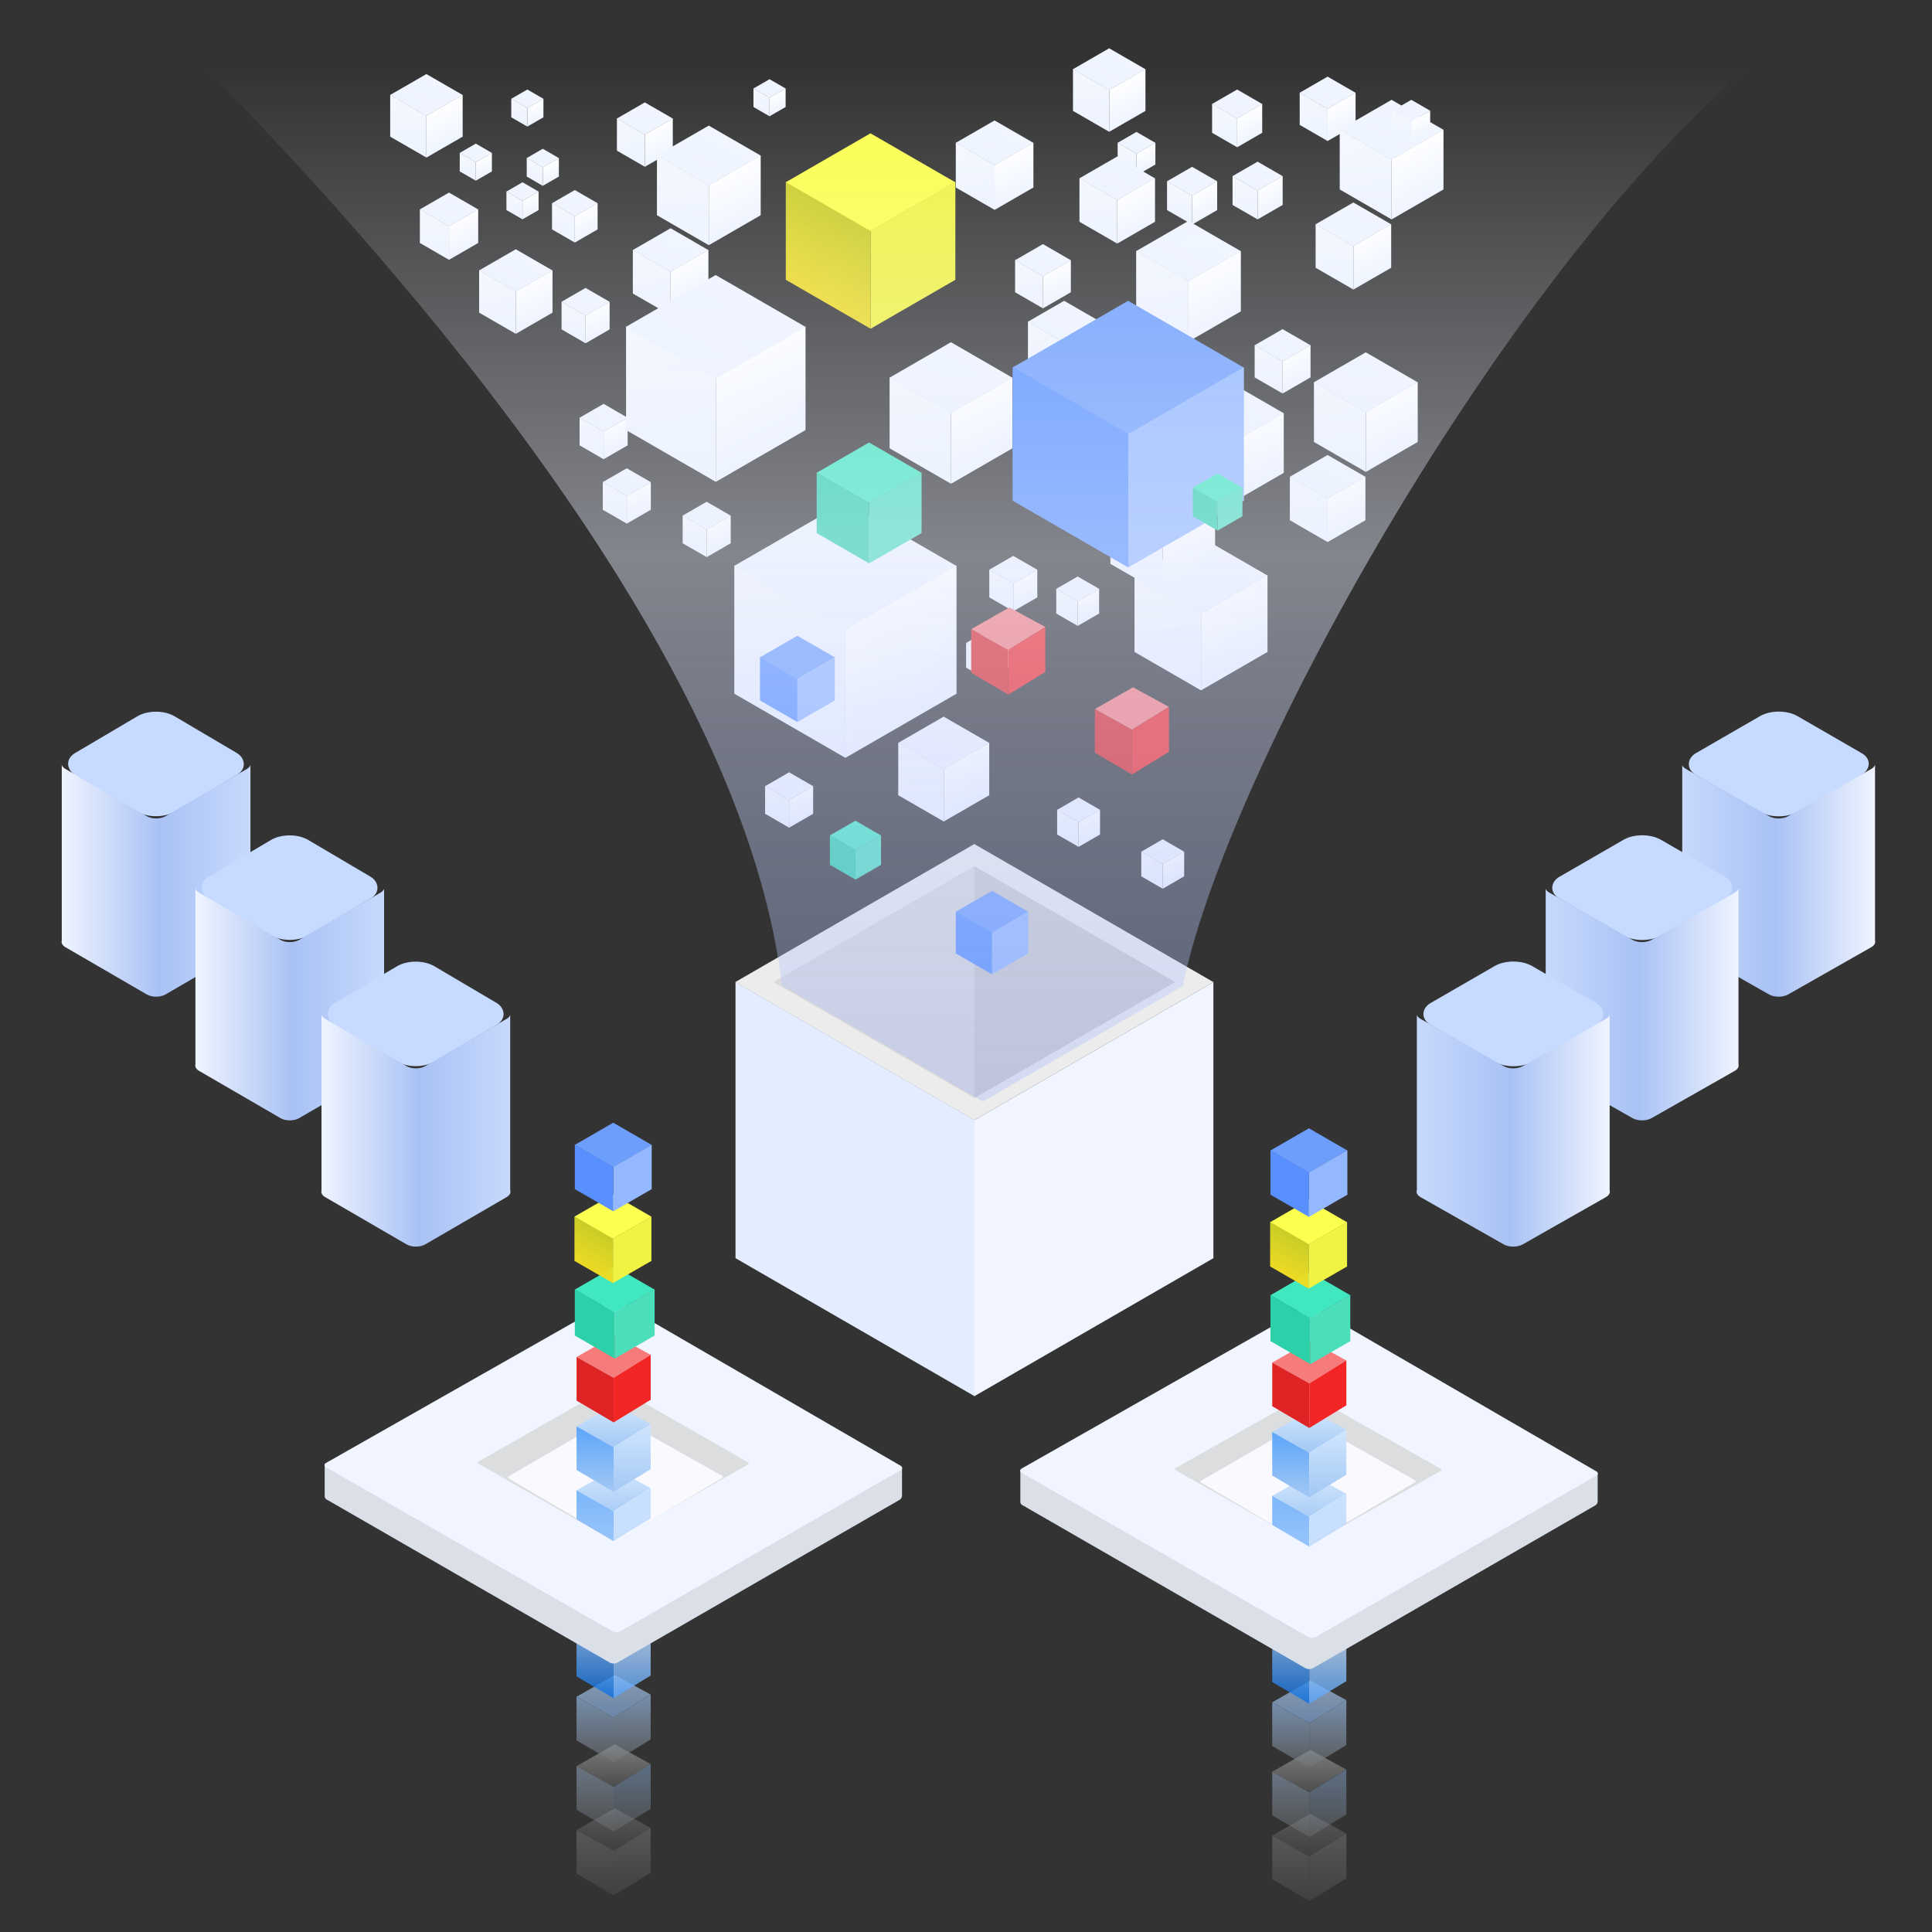 <svg width="449" height="449" viewBox="0 0 449 449" fill="none" xmlns="http://www.w3.org/2000/svg">
<rect x="0" y="0" width="449" height="449" fill="#333333" stroke="none"/>
<rect width="27.263" height="27.263" rx="5" transform="matrix(0.866 0.5 -0.866 0.5 413.39 163.915)" fill="#C7DAFF"/>
<path d="M390.96 218.509L390.96 177.816C391.08 178.142 391.364 178.454 391.81 178.707L411.135 189.689C412.358 190.384 414.339 190.384 415.561 189.689L434.886 178.707C435.366 178.435 435.657 178.097 435.76 177.744V218.581C435.921 219.129 435.629 219.71 434.886 220.132L415.561 231.114C414.339 231.809 412.358 231.809 411.135 231.114L391.81 220.132C391.035 219.692 390.751 219.077 390.96 218.509Z" fill="url(#paint0_linear_160_1126)"/>
<rect width="26.83" height="26.83" rx="5" transform="matrix(-0.861 0.508 0.861 0.508 36.249 163.915)" fill="#C7DAFF"/>
<path d="M58.203 218.509V177.816C58.085 178.142 57.807 178.454 57.37 178.707L38.455 189.689C37.259 190.384 35.32 190.384 34.124 189.689L15.209 178.707C14.74 178.435 14.454 178.097 14.353 177.744V218.581C14.196 219.129 14.481 219.71 15.209 220.132L34.124 231.114C35.32 231.809 37.259 231.809 38.455 231.114L57.37 220.132C58.13 219.692 58.407 219.077 58.203 218.509Z" fill="url(#paint1_linear_160_1126)"/>
<rect width="27.263" height="27.263" rx="5" transform="matrix(0.866 0.5 -0.866 0.5 381.653 192.657)" fill="#C7DAFF"/>
<path d="M359.224 247.251L359.224 206.558C359.344 206.884 359.627 207.196 360.074 207.449L379.399 218.431C380.621 219.126 382.603 219.126 383.825 218.431L403.15 207.449C403.629 207.177 403.921 206.839 404.024 206.486V247.323C404.184 247.871 403.893 248.452 403.15 248.874L383.825 259.856C382.603 260.551 380.621 260.551 379.399 259.856L360.074 248.874C359.298 248.434 359.015 247.819 359.224 247.251Z" fill="url(#paint2_linear_160_1126)"/>
<rect width="26.83" height="26.83" rx="5" transform="matrix(-0.861 0.508 0.861 0.508 67.311 192.657)" fill="#C7DAFF"/>
<path d="M89.265 247.251V206.558C89.147 206.884 88.87 207.196 88.433 207.449L69.518 218.431C68.322 219.126 66.382 219.126 65.186 218.431L46.271 207.449C45.802 207.177 45.517 206.839 45.416 206.486V247.323C45.259 247.871 45.544 248.452 46.271 248.874L65.186 259.856C66.382 260.551 68.322 260.551 69.518 259.856L88.433 248.874C89.192 248.434 89.469 247.819 89.265 247.251Z" fill="url(#paint3_linear_160_1126)"/>
<rect width="27.263" height="27.263" rx="5" transform="matrix(0.866 0.5 -0.866 0.5 351.714 221.998)" fill="#C7DAFF"/>
<path d="M329.284 276.592L329.284 235.898C329.405 236.225 329.688 236.537 330.134 236.79L349.46 247.772C350.682 248.466 352.663 248.466 353.885 247.772L373.211 236.79C373.69 236.518 373.981 236.179 374.084 235.826V276.664C374.245 277.211 373.954 277.793 373.211 278.215L353.885 289.197C352.663 289.891 350.682 289.891 349.46 289.197L330.134 278.215C329.359 277.775 329.075 277.16 329.284 276.592Z" fill="url(#paint4_linear_160_1126)"/>
<rect width="26.83" height="26.83" rx="5" transform="matrix(-0.861 0.508 0.861 0.508 96.615 221.998)" fill="#C7DAFF"/>
<path d="M118.569 276.592V235.898C118.451 236.225 118.174 236.537 117.737 236.79L98.822 247.772C97.625 248.466 95.686 248.466 94.49 247.772L75.575 236.79C75.106 236.518 74.821 236.179 74.719 235.826V276.664C74.562 277.211 74.848 277.793 75.575 278.215L94.49 289.197C95.686 289.891 97.625 289.891 98.822 289.197L117.737 278.215C118.496 277.775 118.773 277.16 118.569 276.592Z" fill="url(#paint5_linear_160_1126)"/>
<rect width="64.161" height="64.161" transform="matrix(0.866 0.5 -0.866 0.5 226.433 196.16)" fill="#ECECEC"/>
<rect width="53.895" height="53.895" transform="matrix(0.866 0.5 -0.866 0.5 226.433 201.293)" fill="#DADADA"/>
<path d="M226.433 201.293L273.107 228.24L226.433 255.188L226.433 228.24L226.433 201.293Z" fill="#CBCBCB"/>
<rect width="64.161" height="64.161" transform="matrix(0.866 -0.5 2.20305e-08 1 226.433 260.321)" fill="#F0F5FF"/>
<rect width="64.161" height="64.161" transform="matrix(0.866 0.5 -2.20305e-08 1 170.933 228.24)" fill="#E3EDFF"/>
<rect width="6.115" height="6.115" transform="matrix(0.866 0.5 -0.866 0.5 133.584 44.166)" fill="url(#paint6_linear_160_1126)"/>
<rect width="6.115" height="6.115" transform="matrix(0.866 -0.5 2.20305e-08 1 133.591 50.257)" fill="url(#paint7_linear_160_1126)"/>
<rect width="6.115" height="6.115" transform="matrix(0.866 0.5 -2.20305e-08 1 128.294 47.199)" fill="url(#paint8_linear_160_1126)"/>
<rect width="4.315" height="4.315" transform="matrix(0.866 0.5 -0.866 0.5 121.429 42.36)" fill="url(#paint9_linear_160_1126)"/>
<rect width="4.315" height="4.315" transform="matrix(0.866 -0.5 2.20305e-08 1 121.433 46.659)" fill="url(#paint10_linear_160_1126)"/>
<rect width="4.315" height="4.315" transform="matrix(0.866 0.5 -2.20305e-08 1 117.696 44.501)" fill="url(#paint11_linear_160_1126)"/>
<rect width="4.315" height="4.315" transform="matrix(0.866 0.5 -0.866 0.5 110.577 33.379)" fill="url(#paint12_linear_160_1126)"/>
<rect width="4.315" height="4.315" transform="matrix(0.866 -0.5 2.20305e-08 1 110.581 37.677)" fill="url(#paint13_linear_160_1126)"/>
<rect width="4.315" height="4.315" transform="matrix(0.866 0.5 -2.20305e-08 1 106.845 35.519)" fill="url(#paint14_linear_160_1126)"/>
<rect width="4.315" height="4.315" transform="matrix(0.866 0.5 -0.866 0.5 126.146 34.576)" fill="url(#paint15_linear_160_1126)"/>
<rect width="4.315" height="4.315" transform="matrix(0.866 -0.5 2.20305e-08 1 126.149 38.874)" fill="url(#paint16_linear_160_1126)"/>
<rect width="4.315" height="4.315" transform="matrix(0.866 0.5 -2.20305e-08 1 122.413 36.717)" fill="url(#paint17_linear_160_1126)"/>
<rect width="4.315" height="4.315" transform="matrix(0.866 0.5 -0.866 0.5 122.553 20.804)" fill="url(#paint18_linear_160_1126)"/>
<rect width="4.315" height="4.315" transform="matrix(0.866 -0.5 2.20305e-08 1 122.557 25.102)" fill="url(#paint19_linear_160_1126)"/>
<rect width="4.315" height="4.315" transform="matrix(0.866 0.5 -2.20305e-08 1 118.82 22.945)" fill="url(#paint20_linear_160_1126)"/>
<rect width="4.315" height="4.315" transform="matrix(0.866 0.5 -0.866 0.5 178.838 18.409)" fill="url(#paint21_linear_160_1126)"/>
<rect width="4.315" height="4.315" transform="matrix(0.866 -0.5 2.20305e-08 1 178.842 22.707)" fill="url(#paint22_linear_160_1126)"/>
<rect width="4.315" height="4.315" transform="matrix(0.866 0.5 -2.20305e-08 1 175.105 20.549)" fill="url(#paint23_linear_160_1126)"/>
<rect width="13.924" height="13.924" transform="matrix(0.866 0.5 -0.866 0.5 286.271 89.066)" fill="url(#paint24_linear_160_1126)"/>
<rect width="13.924" height="13.924" transform="matrix(0.866 -0.5 2.20305e-08 1 286.285 102.935)" fill="url(#paint25_linear_160_1126)"/>
<rect width="13.924" height="13.924" transform="matrix(0.866 0.5 -2.20305e-08 1 274.228 95.973)" fill="url(#paint26_linear_160_1126)"/>
<rect width="6.724" height="6.724" transform="matrix(0.866 0.5 -0.866 0.5 292.263 37.57)" fill="url(#paint27_linear_160_1126)"/>
<rect width="6.724" height="6.724" transform="matrix(0.866 -0.5 2.20305e-08 1 292.271 44.268)" fill="url(#paint28_linear_160_1126)"/>
<rect width="6.724" height="6.724" transform="matrix(0.866 0.5 -2.20305e-08 1 286.447 40.906)" fill="url(#paint29_linear_160_1126)"/>
<rect width="6.724" height="6.724" transform="matrix(0.866 0.5 -0.866 0.5 287.51 20.804)" fill="url(#paint30_linear_160_1126)"/>
<rect width="6.724" height="6.724" transform="matrix(0.866 -0.5 2.20305e-08 1 287.518 27.502)" fill="url(#paint31_linear_160_1126)"/>
<rect width="6.724" height="6.724" transform="matrix(0.866 0.5 -2.20305e-08 1 281.694 24.139)" fill="url(#paint32_linear_160_1126)"/>
<rect width="6.724" height="6.724" transform="matrix(0.866 0.5 -0.866 0.5 277.041 38.768)" fill="url(#paint33_linear_160_1126)"/>
<rect width="6.724" height="6.724" transform="matrix(0.866 -0.5 2.20305e-08 1 277.049 45.465)" fill="url(#paint34_linear_160_1126)"/>
<rect width="6.724" height="6.724" transform="matrix(0.866 0.5 -2.20305e-08 1 271.226 42.103)" fill="url(#paint35_linear_160_1126)"/>
<rect width="13.924" height="13.924" transform="matrix(0.866 0.5 -0.866 0.5 164.717 29.187)" fill="url(#paint36_linear_160_1126)"/>
<rect width="13.924" height="13.924" transform="matrix(0.866 -0.5 2.20305e-08 1 164.73 43.056)" fill="url(#paint37_linear_160_1126)"/>
<rect width="13.924" height="13.924" transform="matrix(0.866 0.5 -2.20305e-08 1 152.673 36.094)" fill="url(#paint38_linear_160_1126)"/>
<rect width="13.924" height="13.924" transform="matrix(0.866 0.5 -0.866 0.5 317.409 81.881)" fill="url(#paint39_linear_160_1126)"/>
<rect width="13.924" height="13.924" transform="matrix(0.866 -0.5 2.20305e-08 1 317.423 95.75)" fill="url(#paint40_linear_160_1126)"/>
<rect width="13.924" height="13.924" transform="matrix(0.866 0.5 -2.20305e-08 1 305.365 88.788)" fill="url(#paint41_linear_160_1126)"/>
<rect width="13.924" height="13.924" transform="matrix(0.866 0.5 -0.866 0.5 323.396 23.199)" fill="url(#paint42_linear_160_1126)"/>
<rect width="13.924" height="13.924" transform="matrix(0.866 -0.5 2.20305e-08 1 323.41 37.068)" fill="url(#paint43_linear_160_1126)"/>
<rect width="13.924" height="13.924" transform="matrix(0.866 0.5 -2.20305e-08 1 311.353 30.106)" fill="url(#paint44_linear_160_1126)"/>
<rect width="7.497" height="7.497" transform="matrix(0.866 0.5 -0.866 0.5 149.858 23.798)" fill="url(#paint45_linear_160_1126)"/>
<rect width="7.497" height="7.497" transform="matrix(0.866 -0.5 2.20305e-08 1 149.866 31.266)" fill="url(#paint46_linear_160_1126)"/>
<rect width="7.497" height="7.497" transform="matrix(0.866 0.5 -2.20305e-08 1 143.373 27.517)" fill="url(#paint47_linear_160_1126)"/>
<rect width="7.497" height="7.497" transform="matrix(0.866 0.5 -0.866 0.5 298.07 76.492)" fill="url(#paint48_linear_160_1126)"/>
<rect width="7.497" height="7.497" transform="matrix(0.866 -0.5 2.20305e-08 1 298.078 83.959)" fill="url(#paint49_linear_160_1126)"/>
<rect width="7.497" height="7.497" transform="matrix(0.866 0.5 -2.20305e-08 1 291.585 80.211)" fill="url(#paint50_linear_160_1126)"/>
<rect width="7.497" height="7.497" transform="matrix(0.866 0.5 -0.866 0.5 308.538 17.81)" fill="url(#paint51_linear_160_1126)"/>
<rect width="7.497" height="7.497" transform="matrix(0.866 -0.5 2.20305e-08 1 308.546 25.278)" fill="url(#paint52_linear_160_1126)"/>
<rect width="7.497" height="7.497" transform="matrix(0.866 0.5 -2.20305e-08 1 302.053 21.529)" fill="url(#paint53_linear_160_1126)"/>
<rect width="16.48" height="16.48" transform="matrix(0.866 0.5 -0.866 0.5 221.001 79.532)" fill="url(#paint54_linear_160_1126)"/>
<rect width="16.48" height="16.48" transform="matrix(0.866 -0.5 2.20305e-08 1 221.018 95.947)" fill="url(#paint55_linear_160_1126)"/>
<rect width="16.48" height="16.48" transform="matrix(0.866 0.5 -2.20305e-08 1 206.745 87.707)" fill="url(#paint56_linear_160_1126)"/>
<rect width="7.48" height="7.48" transform="matrix(0.866 0.5 -0.866 0.5 242.382 56.731)" fill="url(#paint57_linear_160_1126)"/>
<rect width="7.48" height="7.48" transform="matrix(0.866 -0.5 2.20305e-08 1 242.39 64.182)" fill="url(#paint58_linear_160_1126)"/>
<rect width="7.48" height="7.48" transform="matrix(0.866 0.5 -2.20305e-08 1 235.911 60.442)" fill="url(#paint59_linear_160_1126)"/>
<rect width="17.845" height="17.845" transform="matrix(0.866 0.5 -0.866 0.5 279.098 124.818)" fill="url(#paint60_linear_160_1126)"/>
<rect width="17.845" height="17.845" transform="matrix(0.866 -0.5 2.20305e-08 1 279.117 142.592)" fill="url(#paint61_linear_160_1126)"/>
<rect width="17.845" height="17.845" transform="matrix(0.866 0.5 -2.20305e-08 1 263.661 133.67)" fill="url(#paint62_linear_160_1126)"/>
<rect width="6.446" height="6.446" transform="matrix(0.866 0.5 -0.866 0.5 235.483 129.185)" fill="url(#paint63_linear_160_1126)"/>
<rect width="6.446" height="6.446" transform="matrix(0.866 -0.5 2.20305e-08 1 235.491 135.605)" fill="url(#paint64_linear_160_1126)"/>
<rect width="6.446" height="6.446" transform="matrix(0.866 0.5 -2.20305e-08 1 229.908 132.383)" fill="url(#paint65_linear_160_1126)"/>
<rect width="6.446" height="6.446" transform="matrix(0.866 0.5 -0.866 0.5 164.228 116.611)" fill="url(#paint66_linear_160_1126)"/>
<rect width="6.446" height="6.446" transform="matrix(0.866 -0.5 2.20305e-08 1 164.235 123.031)" fill="url(#paint67_linear_160_1126)"/>
<rect width="6.446" height="6.446" transform="matrix(0.866 0.5 -2.20305e-08 1 158.652 119.808)" fill="url(#paint68_linear_160_1126)"/>
<rect width="6.446" height="6.446" transform="matrix(0.866 0.5 -0.866 0.5 183.389 179.484)" fill="url(#paint69_linear_160_1126)"/>
<rect width="6.446" height="6.446" transform="matrix(0.866 -0.5 2.20305e-08 1 183.396 185.904)" fill="url(#paint70_linear_160_1126)"/>
<rect width="6.446" height="6.446" transform="matrix(0.866 0.5 -2.20305e-08 1 177.813 182.681)" fill="url(#paint71_linear_160_1126)"/>
<rect width="12.212" height="12.212" transform="matrix(0.866 0.5 -0.866 0.5 219.313 166.544)" fill="url(#paint72_linear_160_1126)"/>
<rect width="12.212" height="12.212" transform="matrix(0.866 -0.5 2.20305e-08 1 219.327 178.707)" fill="url(#paint73_linear_160_1126)"/>
<rect width="12.212" height="12.212" transform="matrix(0.866 0.5 -2.20305e-08 1 208.751 172.601)" fill="url(#paint74_linear_160_1126)"/>
<rect width="5.755" height="5.755" transform="matrix(0.866 0.5 -0.866 0.5 250.661 185.329)" fill="url(#paint75_linear_160_1126)"/>
<rect width="5.755" height="5.755" transform="matrix(0.866 -0.5 2.20305e-08 1 250.667 191.061)" fill="url(#paint76_linear_160_1126)"/>
<rect width="5.755" height="5.755" transform="matrix(0.866 0.5 -2.20305e-08 1 245.683 188.184)" fill="url(#paint77_linear_160_1126)"/>
<rect width="5.755" height="5.755" transform="matrix(0.866 0.5 -0.866 0.5 270.215 195.052)" fill="url(#paint78_linear_160_1126)"/>
<rect width="5.755" height="5.755" transform="matrix(0.866 -0.5 2.20305e-08 1 270.221 200.784)" fill="url(#paint79_linear_160_1126)"/>
<rect width="5.755" height="5.755" transform="matrix(0.866 0.5 -2.20305e-08 1 265.236 197.907)" fill="url(#paint80_linear_160_1126)"/>
<rect width="5.755" height="5.755" transform="matrix(0.866 0.5 -0.866 0.5 229.497 146.55)" fill="url(#paint81_linear_160_1126)"/>
<rect width="5.755" height="5.755" transform="matrix(0.866 -0.5 2.20305e-08 1 229.503 152.282)" fill="url(#paint82_linear_160_1126)"/>
<rect width="5.755" height="5.755" transform="matrix(0.866 0.5 -2.20305e-08 1 224.519 149.405)" fill="url(#paint83_linear_160_1126)"/>
<rect width="5.755" height="5.755" transform="matrix(0.866 0.5 -0.866 0.5 250.454 133.976)" fill="url(#paint84_linear_160_1126)"/>
<rect width="5.755" height="5.755" transform="matrix(0.866 -0.5 2.20305e-08 1 250.46 139.707)" fill="url(#paint85_linear_160_1126)"/>
<rect width="5.755" height="5.755" transform="matrix(0.866 0.5 -2.20305e-08 1 245.476 136.83)" fill="url(#paint86_linear_160_1126)"/>
<rect width="6.446" height="6.446" transform="matrix(0.866 0.5 -0.866 0.5 145.665 108.826)" fill="url(#paint87_linear_160_1126)"/>
<rect width="6.446" height="6.446" transform="matrix(0.866 -0.5 2.20305e-08 1 145.673 115.246)" fill="url(#paint88_linear_160_1126)"/>
<rect width="6.446" height="6.446" transform="matrix(0.866 0.5 -2.20305e-08 1 140.09 112.024)" fill="url(#paint89_linear_160_1126)"/>
<rect width="6.446" height="6.446" transform="matrix(0.866 0.5 -0.866 0.5 140.275 93.857)" fill="url(#paint90_linear_160_1126)"/>
<rect width="6.446" height="6.446" transform="matrix(0.866 -0.5 2.20305e-08 1 140.283 100.277)" fill="url(#paint91_linear_160_1126)"/>
<rect width="6.446" height="6.446" transform="matrix(0.866 0.5 -2.20305e-08 1 134.7 97.054)" fill="url(#paint92_linear_160_1126)"/>
<rect width="6.446" height="6.446" transform="matrix(0.866 0.5 -0.866 0.5 136.085 66.911)" fill="url(#paint93_linear_160_1126)"/>
<rect width="6.446" height="6.446" transform="matrix(0.866 -0.5 2.20305e-08 1 136.093 73.331)" fill="url(#paint94_linear_160_1126)"/>
<rect width="6.446" height="6.446" transform="matrix(0.866 0.5 -2.20305e-08 1 130.51 70.108)" fill="url(#paint95_linear_160_1126)"/>
<rect width="10.139" height="10.139" transform="matrix(0.866 0.5 -0.866 0.5 155.843 53.046)" fill="url(#paint96_linear_160_1126)"/>
<rect width="10.139" height="10.139" transform="matrix(0.866 -0.5 2.20305e-08 1 155.854 63.144)" fill="url(#paint97_linear_160_1126)"/>
<rect width="10.139" height="10.139" transform="matrix(0.866 0.5 -2.20305e-08 1 147.072 58.075)" fill="url(#paint98_linear_160_1126)"/>
<rect width="10.139" height="10.139" transform="matrix(0.866 0.5 -0.866 0.5 308.534 105.74)" fill="url(#paint99_linear_160_1126)"/>
<rect width="10.139" height="10.139" transform="matrix(0.866 -0.5 2.20305e-08 1 308.545 115.838)" fill="url(#paint100_linear_160_1126)"/>
<rect width="10.139" height="10.139" transform="matrix(0.866 0.5 -2.20305e-08 1 299.764 110.769)" fill="url(#paint101_linear_160_1126)"/>
<rect width="10.139" height="10.139" transform="matrix(0.866 0.5 -0.866 0.5 314.523 47.058)" fill="url(#paint102_linear_160_1126)"/>
<rect width="10.139" height="10.139" transform="matrix(0.866 -0.5 2.20305e-08 1 314.534 57.156)" fill="url(#paint103_linear_160_1126)"/>
<rect width="10.139" height="10.139" transform="matrix(0.866 0.5 -2.20305e-08 1 305.753 52.087)" fill="url(#paint104_linear_160_1126)"/>
<rect width="7.828" height="7.828" transform="matrix(0.866 0.5 -0.866 0.5 104.349 44.756)" fill="url(#paint105_linear_160_1126)"/>
<rect width="7.828" height="7.828" transform="matrix(0.866 -0.5 2.20305e-08 1 104.356 52.553)" fill="url(#paint106_linear_160_1126)"/>
<rect width="7.828" height="7.828" transform="matrix(0.866 0.5 -2.20305e-08 1 97.576 48.639)" fill="url(#paint107_linear_160_1126)"/>
<rect width="10.139" height="10.139" transform="matrix(0.866 0.5 -0.866 0.5 253.651 95.054)" fill="url(#paint108_linear_160_1126)"/>
<rect width="10.139" height="10.139" transform="matrix(0.866 -0.5 2.20305e-08 1 253.662 105.152)" fill="url(#paint109_linear_160_1126)"/>
<rect width="10.139" height="10.139" transform="matrix(0.866 0.5 -2.20305e-08 1 244.881 100.083)" fill="url(#paint110_linear_160_1126)"/>
<rect width="10.139" height="10.139" transform="matrix(0.866 0.5 -0.866 0.5 259.64 36.373)" fill="url(#paint111_linear_160_1126)"/>
<rect width="10.139" height="10.139" transform="matrix(0.866 -0.5 2.20305e-08 1 259.65 46.471)" fill="url(#paint112_linear_160_1126)"/>
<rect width="10.139" height="10.139" transform="matrix(0.866 0.5 -2.20305e-08 1 250.869 41.401)" fill="url(#paint113_linear_160_1126)"/>
<rect width="5.064" height="5.064" transform="matrix(0.866 0.5 -0.866 0.5 264.122 30.659)" fill="url(#paint114_linear_160_1126)"/>
<rect width="5.064" height="5.064" transform="matrix(0.866 -0.5 2.20305e-08 1 264.127 35.703)" fill="url(#paint115_linear_160_1126)"/>
<rect width="5.064" height="5.064" transform="matrix(0.866 0.5 -2.20305e-08 1 259.741 33.171)" fill="url(#paint116_linear_160_1126)"/>
<rect width="5.064" height="5.064" transform="matrix(0.866 0.5 -0.866 0.5 327.988 23.199)" fill="url(#paint117_linear_160_1126)"/>
<rect width="5.064" height="5.064" transform="matrix(0.866 -0.5 2.20305e-08 1 327.993 28.243)" fill="url(#paint118_linear_160_1126)"/>
<rect width="5.064" height="5.064" transform="matrix(0.866 0.5 -2.20305e-08 1 323.607 25.711)" fill="url(#paint119_linear_160_1126)"/>
<rect width="9.847" height="9.847" transform="matrix(0.866 0.5 -0.866 0.5 119.868 57.929)" fill="url(#paint120_linear_160_1126)"/>
<rect width="9.847" height="9.847" transform="matrix(0.866 -0.5 2.20305e-08 1 119.879 67.737)" fill="url(#paint121_linear_160_1126)"/>
<rect width="9.847" height="9.847" transform="matrix(0.866 0.5 -2.20305e-08 1 111.352 62.813)" fill="url(#paint122_linear_160_1126)"/>
<rect width="14.047" height="14.047" transform="matrix(0.866 0.5 -0.866 0.5 270.21 110.024)" fill="url(#paint123_linear_160_1126)"/>
<rect width="14.047" height="14.047" transform="matrix(0.866 -0.5 2.20305e-08 1 270.225 124.015)" fill="url(#paint124_linear_160_1126)"/>
<rect width="14.047" height="14.047" transform="matrix(0.866 0.5 -2.20305e-08 1 258.059 116.992)" fill="url(#paint125_linear_160_1126)"/>
<rect width="14.047" height="14.047" transform="matrix(0.866 0.5 -0.866 0.5 276.198 51.342)" fill="url(#paint126_linear_160_1126)"/>
<rect width="14.047" height="14.047" transform="matrix(0.866 -0.5 2.20305e-08 1 276.213 65.333)" fill="url(#paint127_linear_160_1126)"/>
<rect width="14.047" height="14.047" transform="matrix(0.866 0.5 -2.20305e-08 1 264.047 58.31)" fill="url(#paint128_linear_160_1126)"/>
<rect width="9.724" height="9.724" transform="matrix(0.866 0.5 -0.866 0.5 99.093 17.211)" fill="url(#paint129_linear_160_1126)"/>
<rect width="9.724" height="9.724" transform="matrix(0.866 -0.5 2.20305e-08 1 99.103 26.897)" fill="url(#paint130_linear_160_1126)"/>
<rect width="9.724" height="9.724" transform="matrix(0.866 0.5 -2.20305e-08 1 90.681 22.035)" fill="url(#paint131_linear_160_1126)"/>
<rect width="9.724" height="9.724" transform="matrix(0.866 0.5 -0.866 0.5 247.306 69.905)" fill="url(#paint132_linear_160_1126)"/>
<rect width="9.724" height="9.724" transform="matrix(0.866 -0.5 2.20305e-08 1 247.315 79.591)" fill="url(#paint133_linear_160_1126)"/>
<rect width="9.724" height="9.724" transform="matrix(0.866 0.5 -2.20305e-08 1 238.894 74.728)" fill="url(#paint134_linear_160_1126)"/>
<rect width="9.724" height="9.724" transform="matrix(0.866 0.5 -0.866 0.5 257.774 11.223)" fill="url(#paint135_linear_160_1126)"/>
<rect width="9.724" height="9.724" transform="matrix(0.866 -0.5 2.20305e-08 1 257.784 20.909)" fill="url(#paint136_linear_160_1126)"/>
<rect width="9.724" height="9.724" transform="matrix(0.866 0.5 -2.20305e-08 1 249.362 16.047)" fill="url(#paint137_linear_160_1126)"/>
<rect width="10.415" height="10.415" transform="matrix(0.866 0.5 -0.866 0.5 231.137 27.989)" fill="url(#paint138_linear_160_1126)"/>
<rect width="10.415" height="10.415" transform="matrix(0.866 -0.5 2.20305e-08 1 231.147 38.364)" fill="url(#paint139_linear_160_1126)"/>
<rect width="10.415" height="10.415" transform="matrix(0.866 0.5 -2.20305e-08 1 222.128 33.156)" fill="url(#paint140_linear_160_1126)"/>
<rect width="9.724" height="9.724" transform="matrix(0.866 0.5 -0.866 0.5 230.539 207.028)" fill="#6D9EFC"/>
<rect width="9.724" height="9.724" transform="matrix(0.866 -0.5 2.20305e-08 1 230.549 216.714)" fill="#93B8FF"/>
<rect width="9.724" height="9.724" transform="matrix(0.866 0.5 -2.20305e-08 1 222.127 211.852)" fill="#5891FF"/>
<rect width="6.86" height="6.86" transform="matrix(0.866 0.5 -0.866 0.5 198.804 190.725)" fill="#40E7BF"/>
<rect width="6.86" height="6.86" transform="matrix(0.866 -0.5 2.20305e-08 1 198.811 197.558)" fill="#4BDEBB"/>
<rect width="6.86" height="6.86" transform="matrix(0.866 0.5 -2.20305e-08 1 192.87 194.128)" fill="#2CD0A9"/>
<rect width="24.082" height="24.082" transform="matrix(0.866 0.5 -0.866 0.5 166.328 63.917)" fill="url(#paint141_linear_160_1126)"/>
<rect width="24.082" height="24.082" transform="matrix(0.866 -0.5 2.20305e-08 1 166.353 87.903)" fill="url(#paint142_linear_160_1126)"/>
<rect width="24.082" height="24.082" transform="matrix(0.866 0.5 -2.20305e-08 1 145.496 75.862)" fill="url(#paint143_linear_160_1126)"/>
<rect width="29.817" height="29.817" transform="matrix(0.866 0.5 -0.866 0.5 196.444 116.611)" fill="url(#paint144_linear_160_1126)"/>
<rect width="29.817" height="29.817" transform="matrix(0.866 -0.5 2.20305e-08 1 196.475 146.31)" fill="url(#paint145_linear_160_1126)"/>
<rect width="29.817" height="29.817" transform="matrix(0.866 0.5 -2.20305e-08 1 170.652 131.401)" fill="url(#paint146_linear_160_1126)"/>
<rect width="31.046" height="31.046" transform="matrix(0.866 0.5 -0.866 0.5 262.178 69.905)" fill="#6D9EFC"/>
<rect width="31.046" height="31.046" transform="matrix(0.866 -0.5 2.20305e-08 1 262.209 100.828)" fill="#93B8FF"/>
<rect width="31.046" height="31.046" transform="matrix(0.866 0.5 -2.20305e-08 1 235.322 85.305)" fill="#5891FF"/>
<rect width="10.046" height="10.046" transform="matrix(0.866 0.5 -0.866 0.5 185.311 147.748)" fill="#6D9EFC"/>
<rect width="10.046" height="10.046" transform="matrix(0.866 -0.5 2.20305e-08 1 185.32 157.754)" fill="#93B8FF"/>
<rect width="10.046" height="10.046" transform="matrix(0.866 0.5 -2.20305e-08 1 176.62 152.731)" fill="#5891FF"/>
<rect width="22.753" height="22.753" transform="matrix(0.866 0.5 -0.866 0.5 202.302 30.983)" fill="#FBFF4E"/>
<rect width="22.753" height="22.753" transform="matrix(0.866 -0.5 2.20305e-08 1 202.324 53.647)" fill="#F0F344"/>
<rect width="22.753" height="22.753" transform="matrix(0.866 0.5 -2.20305e-08 1 182.62 42.27)" fill="url(#paint147_linear_160_1126)"/>
<rect width="14.073" height="14.073" transform="matrix(0.866 0.5 -0.866 0.5 201.97 102.838)" fill="#40E7BF"/>
<rect width="14.073" height="14.073" transform="matrix(0.866 -0.5 2.20305e-08 1 201.984 116.856)" fill="#4BDEBB"/>
<rect width="14.073" height="14.073" transform="matrix(0.866 0.5 -2.20305e-08 1 189.797 109.819)" fill="#2CD0A9"/>
<rect width="6.657" height="6.657" transform="matrix(0.866 0.5 -0.866 0.5 282.971 110.024)" fill="#40E7BF"/>
<rect width="6.657" height="6.657" transform="matrix(0.866 -0.5 2.20305e-08 1 282.978 116.655)" fill="#4BDEBB"/>
<rect width="6.657" height="6.657" transform="matrix(0.866 0.5 -2.20305e-08 1 277.213 113.326)" fill="#2CD0A9"/>
<g opacity="0.2">
<path d="M295.665 426.609L304.53 421.543L312.889 426.103L304.277 431.422L295.665 426.609Z" fill="url(#paint148_linear_160_1126)"/>
<path d="M295.665 426.609V436.741L304.277 441.807V431.422L295.665 426.609Z" fill="url(#paint149_linear_160_1126)"/>
<path d="M304.277 431.422L312.889 426.103V436.538L304.277 441.807V431.422Z" fill="url(#paint150_linear_160_1126)"/>
</g>
<g opacity="0.2">
<path d="M133.99 425.312L142.855 420.246L151.214 424.805L142.602 430.124L133.99 425.312Z" fill="url(#paint151_linear_160_1126)"/>
<path d="M133.99 425.312V435.443L142.602 440.509V430.124L133.99 425.312Z" fill="url(#paint152_linear_160_1126)"/>
<path d="M142.603 430.124L151.214 424.805V435.241L142.603 440.509V430.124Z" fill="url(#paint153_linear_160_1126)"/>
</g>
<g opacity="0.4">
<path d="M295.664 411.753L304.529 406.687L312.888 411.246L304.276 416.566L295.664 411.753Z" fill="url(#paint154_linear_160_1126)"/>
<path d="M295.664 411.753V421.885L304.276 426.951V416.566L295.664 411.753Z" fill="url(#paint155_linear_160_1126)"/>
<path d="M304.276 416.566L312.888 411.247V421.682L304.276 426.951V416.566Z" fill="url(#paint156_linear_160_1126)"/>
</g>
<g opacity="0.4">
<path d="M133.989 410.455L142.855 405.39L151.213 409.949L142.601 415.268L133.989 410.455Z" fill="url(#paint157_linear_160_1126)"/>
<path d="M133.989 410.455V420.587L142.601 425.653V415.268L133.989 410.455Z" fill="url(#paint158_linear_160_1126)"/>
<path d="M142.602 415.268L151.214 409.949V420.385L142.602 425.653V415.268Z" fill="url(#paint159_linear_160_1126)"/>
</g>
<g opacity="0.6">
<path d="M295.664 395.623L304.529 390.558L312.888 395.117L304.276 400.436L295.664 395.623Z" fill="url(#paint160_linear_160_1126)"/>
<path d="M295.664 395.624V405.755L304.276 410.821V400.436L295.664 395.624Z" fill="url(#paint161_linear_160_1126)"/>
<path d="M304.276 400.436L312.888 395.117V405.553L304.276 410.821V400.436Z" fill="url(#paint162_linear_160_1126)"/>
</g>
<g opacity="0.6">
<path d="M133.989 394.326L142.855 389.26L151.213 393.819L142.601 399.138L133.989 394.326Z" fill="url(#paint163_linear_160_1126)"/>
<path d="M133.989 394.326V404.458L142.601 409.523V399.138L133.989 394.326Z" fill="url(#paint164_linear_160_1126)"/>
<path d="M142.602 399.138L151.214 393.819V404.255L142.602 409.523V399.138Z" fill="url(#paint165_linear_160_1126)"/>
</g>
<g opacity="0.8">
<path d="M295.664 380.766L304.529 375.7L312.888 380.259L304.276 385.578L295.664 380.766Z" fill="url(#paint166_linear_160_1126)"/>
<path d="M295.664 380.766V390.897L304.276 395.963V385.578L295.664 380.766Z" fill="url(#paint167_linear_160_1126)"/>
<path d="M304.276 385.578L312.888 380.259V390.695L304.276 395.963V385.578Z" fill="url(#paint168_linear_160_1126)"/>
</g>
<g opacity="0.8">
<path d="M133.989 379.468L142.855 374.402L151.213 378.961L142.601 384.281L133.989 379.468Z" fill="url(#paint169_linear_160_1126)"/>
<path d="M133.989 379.468V389.6L142.601 394.666V384.281L133.989 379.468Z" fill="url(#paint170_linear_160_1126)"/>
<path d="M142.602 384.281L151.214 378.962V389.397L142.602 394.666V384.281Z" fill="url(#paint171_linear_160_1126)"/>
</g>
<path fill-rule="evenodd" clip-rule="evenodd" d="M237.13 348.782L237.13 341.743C237.13 341.743 304.126 311.669 304.627 311.955L371.302 342.42V348.937C371.302 348.937 371.302 349.587 370.653 349.912L305.163 387.679C304.662 387.965 303.876 387.965 303.375 387.679L237.523 349.748C237.023 349.462 237.13 348.782 237.13 348.782Z" fill="#DADFE8"/>
<path fill-rule="evenodd" clip-rule="evenodd" d="M75.456 347.485L75.456 340.446C75.456 340.446 142.452 310.372 142.953 310.658L209.629 341.123V347.639C209.629 347.639 209.629 348.289 208.979 348.614L143.489 386.381C142.989 386.667 142.202 386.667 141.702 386.381L75.849 348.45C75.349 348.164 75.456 347.485 75.456 347.485Z" fill="#DADFE8"/>
<path fill-rule="evenodd" clip-rule="evenodd" d="M237.446 341.283L303.445 303.809C303.945 303.523 304.732 303.523 305.232 303.809L370.97 341.933C371.47 342.219 371.47 342.683 370.97 342.969L305.804 380.423C305.304 380.709 304.517 380.709 304.017 380.423L237.482 342.32C236.981 342.034 236.945 341.569 237.446 341.283Z" fill="#F0F5FF"/>
<path fill-rule="evenodd" clip-rule="evenodd" d="M75.772 339.985L141.771 302.512C142.272 302.226 143.058 302.226 143.559 302.512L209.296 340.635C209.796 340.921 209.796 341.386 209.296 341.672L144.131 379.125C143.63 379.411 142.844 379.411 142.343 379.125L75.808 341.022C75.307 340.736 75.272 340.271 75.772 339.985Z" fill="#F0F5FF"/>
<path fill-rule="evenodd" clip-rule="evenodd" d="M273.169 341.211L303.481 324.1C303.706 323.967 304.068 323.967 304.339 324.1L334.831 341.344C335.056 341.478 335.056 341.7 334.831 341.833L304.565 358.9C304.339 359.033 303.977 359.033 303.706 358.9L273.169 341.656C272.944 341.522 272.944 341.344 273.169 341.211Z" fill="#DBDDDE"/>
<path fill-rule="evenodd" clip-rule="evenodd" d="M111.172 339.703L141.972 322.103C142.202 321.966 142.569 321.966 142.844 322.103L173.828 339.84C174.057 339.977 174.057 340.206 173.828 340.343L143.074 357.897C142.844 358.034 142.477 358.034 142.202 357.897L111.172 340.16C110.943 340.023 110.943 339.84 111.172 339.703Z" fill="#DBDDDE"/>
<path fill-rule="evenodd" clip-rule="evenodd" d="M279.15 344.114L303.376 330.077C303.575 329.974 303.925 329.974 304.125 330.077L328.85 344.012C329.05 344.114 329.05 344.32 328.85 344.474L304.375 358.923C304.175 359.026 303.825 359.026 303.625 358.923L279.15 344.577C278.95 344.423 278.95 344.217 279.15 344.114Z" fill="#F9F9FE"/>
<path fill-rule="evenodd" clip-rule="evenodd" d="M118.15 343.114L142.376 329.077C142.575 328.974 142.925 328.974 143.125 329.077L167.85 343.012C168.05 343.114 168.05 343.32 167.85 343.474L143.375 357.923C143.175 358.026 142.825 358.026 142.625 357.923L118.15 343.577C117.95 343.423 117.95 343.217 118.15 343.114Z" fill="#F9F9FE"/>
<g opacity="0.9">
<path d="M295.664 347.658L304.529 342.592L312.888 347.151L304.276 352.471L295.664 347.658Z" fill="url(#paint172_linear_160_1126)"/>
<path d="M295.664 347.658V354.394L304.276 359.46V352.471L295.664 347.658Z" fill="url(#paint173_linear_160_1126)"/>
<path d="M304.275 352.471L312.887 347.152V354.191L304.275 359.46V352.471Z" fill="url(#paint174_linear_160_1126)"/>
</g>
<path d="M295.664 332.802L304.529 327.736L312.888 332.295L304.276 337.614L295.664 332.802Z" fill="url(#paint175_linear_160_1126)"/>
<path d="M295.664 332.802V342.933L304.276 347.999V337.614L295.664 332.802Z" fill="url(#paint176_linear_160_1126)"/>
<path d="M304.276 337.614L312.888 332.295V342.731L304.276 347.999V337.614Z" fill="url(#paint177_linear_160_1126)"/>
<g opacity="0.9">
<path d="M133.99 346.36L142.855 341.295L151.214 345.854L142.602 351.173L133.99 346.36Z" fill="url(#paint178_linear_160_1126)"/>
<path d="M133.99 346.36V353.096L142.602 358.162V351.173L133.99 346.36Z" fill="url(#paint179_linear_160_1126)"/>
<path d="M142.602 351.173L151.214 345.854V352.894L142.602 358.162V351.173Z" fill="url(#paint180_linear_160_1126)"/>
</g>
<path d="M133.99 331.504L142.855 326.438L151.214 330.997L142.602 336.316L133.99 331.504Z" fill="url(#paint181_linear_160_1126)"/>
<path d="M133.99 331.504V341.636L142.602 346.701V336.316L133.99 331.504Z" fill="url(#paint182_linear_160_1126)"/>
<path d="M142.603 336.316L151.214 330.997V341.433L142.603 346.701V336.316Z" fill="url(#paint183_linear_160_1126)"/>
<path d="M295.671 316.672L304.536 311.606L312.895 316.165L304.283 321.484L295.671 316.672Z" fill="#F67C7C"/>
<path d="M295.671 316.672V326.803L304.283 331.869V321.484L295.671 316.672Z" fill="#DE2424"/>
<path d="M304.283 321.484L312.895 316.165V326.601L304.283 331.869V321.484Z" fill="#F32626"/>
<path d="M133.997 315.374L142.862 310.308L151.221 314.867L142.609 320.187L133.997 315.374Z" fill="#F67C7C"/>
<path d="M133.997 315.374V325.506L142.609 330.572V320.187L133.997 315.374Z" fill="#DE2424"/>
<path d="M142.609 320.187L151.221 314.867V325.303L142.609 330.572V320.187Z" fill="#F32626"/>
<path d="M254.452 164.79L263.317 159.724L271.676 164.283L263.064 169.602L254.452 164.79Z" fill="#F67C7C"/>
<path d="M254.452 164.79V174.921L263.064 179.987V169.602L254.452 164.79Z" fill="#DE2424"/>
<path d="M263.064 169.602L271.676 164.283V174.719L263.064 179.987V169.602Z" fill="#F32626"/>
<path d="M225.711 146.227L234.576 141.161L242.935 145.72L234.323 151.04L225.711 146.227Z" fill="#F67C7C"/>
<path d="M225.711 146.227V156.359L234.323 161.425V151.04L225.711 146.227Z" fill="#DE2424"/>
<path d="M234.323 151.04L242.935 145.72V156.156L234.323 161.425V151.04Z" fill="#F32626"/>
<rect width="10.712" height="10.712" transform="matrix(0.866 0.5 -0.866 0.5 304.526 295.65)" fill="#40E7BF"/>
<rect width="10.712" height="10.712" transform="matrix(0.866 -0.5 2.20305e-08 1 304.536 306.319)" fill="#4BDEBB"/>
<rect width="10.712" height="10.712" transform="matrix(0.866 0.5 -2.20305e-08 1 295.26 300.963)" fill="#2CD0A9"/>
<rect width="10.712" height="10.712" transform="matrix(0.866 0.5 -0.866 0.5 142.853 294.352)" fill="#40E7BF"/>
<rect width="10.712" height="10.712" transform="matrix(0.866 -0.5 2.20305e-08 1 142.862 305.022)" fill="#4BDEBB"/>
<rect width="10.712" height="10.712" transform="matrix(0.866 0.5 -2.20305e-08 1 133.586 299.665)" fill="#2CD0A9"/>
<rect width="10.324" height="10.324" transform="matrix(0.866 0.5 -0.866 0.5 304.111 278.883)" fill="#FBFF4E"/>
<rect width="10.324" height="10.324" transform="matrix(0.866 -0.5 2.20305e-08 1 304.122 289.167)" fill="#F0F344"/>
<rect width="10.324" height="10.324" transform="matrix(0.866 0.5 -2.20305e-08 1 295.182 284.004)" fill="url(#paint184_linear_160_1126)"/>
<rect width="10.324" height="10.324" transform="matrix(0.866 0.5 -0.866 0.5 142.438 277.586)" fill="#FBFF4E"/>
<rect width="10.324" height="10.324" transform="matrix(0.866 -0.5 2.20305e-08 1 142.448 287.869)" fill="#F0F344"/>
<rect width="10.324" height="10.324" transform="matrix(0.866 0.5 -2.20305e-08 1 133.508 282.707)" fill="url(#paint185_linear_160_1126)"/>
<rect width="10.315" height="10.315" transform="matrix(0.866 0.5 -0.866 0.5 304.19 262.217)" fill="#6D9EFC"/>
<rect width="10.315" height="10.315" transform="matrix(0.866 -0.5 2.20305e-08 1 304.201 272.492)" fill="#93B8FF"/>
<rect width="10.315" height="10.315" transform="matrix(0.866 0.5 -2.20305e-08 1 295.268 267.334)" fill="#5891FF"/>
<rect width="10.315" height="10.315" transform="matrix(0.866 0.5 -0.866 0.5 142.517 260.92)" fill="#6D9EFC"/>
<rect width="10.315" height="10.315" transform="matrix(0.866 -0.5 2.20305e-08 1 142.527 271.194)" fill="#93B8FF"/>
<rect width="10.315" height="10.315" transform="matrix(0.866 0.5 -2.20305e-08 1 133.594 266.036)" fill="#5891FF"/>
<path d="M181.715 229.04H181.712C171.885 144.458 75.852 43.941 40 8H416C357.561 49.9 286.028 175.151 274.913 228.92L275.125 229.042L228.418 256L181.712 229.042L181.715 229.04Z" fill="url(#paint186_linear_160_1126)"/>
<defs>
<linearGradient id="paint0_linear_160_1126" x1="390.96" y1="201.341" x2="435.76" y2="201.341" gradientUnits="userSpaceOnUse">
<stop stop-color="#C7D9FD"/>
<stop offset="0.484" stop-color="#A9C2F4"/>
<stop offset="1" stop-color="#EFF4FF"/>
</linearGradient>
<linearGradient id="paint1_linear_160_1126" x1="58.203" y1="201.341" x2="14.353" y2="201.341" gradientUnits="userSpaceOnUse">
<stop stop-color="#C7D9FD"/>
<stop offset="0.484" stop-color="#A9C2F4"/>
<stop offset="1" stop-color="#EFF4FF"/>
</linearGradient>
<linearGradient id="paint2_linear_160_1126" x1="359.224" y1="230.083" x2="404.024" y2="230.083" gradientUnits="userSpaceOnUse">
<stop stop-color="#C7D9FD"/>
<stop offset="0.484" stop-color="#A9C2F4"/>
<stop offset="1" stop-color="#EFF4FF"/>
</linearGradient>
<linearGradient id="paint3_linear_160_1126" x1="89.265" y1="230.083" x2="45.416" y2="230.083" gradientUnits="userSpaceOnUse">
<stop stop-color="#C7D9FD"/>
<stop offset="0.484" stop-color="#A9C2F4"/>
<stop offset="1" stop-color="#EFF4FF"/>
</linearGradient>
<linearGradient id="paint4_linear_160_1126" x1="329.284" y1="259.424" x2="374.084" y2="259.424" gradientUnits="userSpaceOnUse">
<stop stop-color="#C7D9FD"/>
<stop offset="0.484" stop-color="#A9C2F4"/>
<stop offset="1" stop-color="#EFF4FF"/>
</linearGradient>
<linearGradient id="paint5_linear_160_1126" x1="118.569" y1="259.424" x2="74.719" y2="259.424" gradientUnits="userSpaceOnUse">
<stop stop-color="#C7D9FD"/>
<stop offset="0.484" stop-color="#A9C2F4"/>
<stop offset="1" stop-color="#EFF4FF"/>
</linearGradient>
<linearGradient id="paint6_linear_160_1126" x1="3.058" y1="0" x2="3.058" y2="6.115" gradientUnits="userSpaceOnUse">
<stop stop-color="#F0F5FF"/>
<stop offset="1" stop-color="#EEF4FF"/>
</linearGradient>
<linearGradient id="paint7_linear_160_1126" x1="3.058" y1="0" x2="3.058" y2="6.115" gradientUnits="userSpaceOnUse">
<stop stop-color="white"/>
<stop offset="1" stop-color="#EEF4FF"/>
</linearGradient>
<linearGradient id="paint8_linear_160_1126" x1="0.553" y1="-0.252" x2="4.027" y2="4.859" gradientUnits="userSpaceOnUse">
<stop stop-color="#F5F8FE"/>
<stop offset="1" stop-color="#EEF4FF"/>
</linearGradient>
<linearGradient id="paint9_linear_160_1126" x1="2.158" y1="0" x2="2.158" y2="4.315" gradientUnits="userSpaceOnUse">
<stop stop-color="#F0F5FF"/>
<stop offset="1" stop-color="#EEF4FF"/>
</linearGradient>
<linearGradient id="paint10_linear_160_1126" x1="2.158" y1="0" x2="2.158" y2="4.315" gradientUnits="userSpaceOnUse">
<stop stop-color="white"/>
<stop offset="1" stop-color="#EEF4FF"/>
</linearGradient>
<linearGradient id="paint11_linear_160_1126" x1="0.39" y1="-0.178" x2="2.841" y2="3.429" gradientUnits="userSpaceOnUse">
<stop stop-color="#F5F8FE"/>
<stop offset="1" stop-color="#EEF4FF"/>
</linearGradient>
<linearGradient id="paint12_linear_160_1126" x1="2.158" y1="0" x2="2.158" y2="4.315" gradientUnits="userSpaceOnUse">
<stop stop-color="#F0F5FF"/>
<stop offset="1" stop-color="#EEF4FF"/>
</linearGradient>
<linearGradient id="paint13_linear_160_1126" x1="2.158" y1="0" x2="2.158" y2="4.315" gradientUnits="userSpaceOnUse">
<stop stop-color="white"/>
<stop offset="1" stop-color="#EEF4FF"/>
</linearGradient>
<linearGradient id="paint14_linear_160_1126" x1="0.39" y1="-0.178" x2="2.841" y2="3.429" gradientUnits="userSpaceOnUse">
<stop stop-color="#F5F8FE"/>
<stop offset="1" stop-color="#EEF4FF"/>
</linearGradient>
<linearGradient id="paint15_linear_160_1126" x1="2.158" y1="0" x2="2.158" y2="4.315" gradientUnits="userSpaceOnUse">
<stop stop-color="#F0F5FF"/>
<stop offset="1" stop-color="#EEF4FF"/>
</linearGradient>
<linearGradient id="paint16_linear_160_1126" x1="2.158" y1="0" x2="2.158" y2="4.315" gradientUnits="userSpaceOnUse">
<stop stop-color="white"/>
<stop offset="1" stop-color="#EEF4FF"/>
</linearGradient>
<linearGradient id="paint17_linear_160_1126" x1="0.39" y1="-0.178" x2="2.841" y2="3.429" gradientUnits="userSpaceOnUse">
<stop stop-color="#F5F8FE"/>
<stop offset="1" stop-color="#EEF4FF"/>
</linearGradient>
<linearGradient id="paint18_linear_160_1126" x1="2.158" y1="0" x2="2.158" y2="4.315" gradientUnits="userSpaceOnUse">
<stop stop-color="#F0F5FF"/>
<stop offset="1" stop-color="#EEF4FF"/>
</linearGradient>
<linearGradient id="paint19_linear_160_1126" x1="2.158" y1="0" x2="2.158" y2="4.315" gradientUnits="userSpaceOnUse">
<stop stop-color="white"/>
<stop offset="1" stop-color="#EEF4FF"/>
</linearGradient>
<linearGradient id="paint20_linear_160_1126" x1="0.39" y1="-0.178" x2="2.841" y2="3.429" gradientUnits="userSpaceOnUse">
<stop stop-color="#F5F8FE"/>
<stop offset="1" stop-color="#EEF4FF"/>
</linearGradient>
<linearGradient id="paint21_linear_160_1126" x1="2.158" y1="0" x2="2.158" y2="4.315" gradientUnits="userSpaceOnUse">
<stop stop-color="#F0F5FF"/>
<stop offset="1" stop-color="#EEF4FF"/>
</linearGradient>
<linearGradient id="paint22_linear_160_1126" x1="2.158" y1="0" x2="2.158" y2="4.315" gradientUnits="userSpaceOnUse">
<stop stop-color="white"/>
<stop offset="1" stop-color="#EEF4FF"/>
</linearGradient>
<linearGradient id="paint23_linear_160_1126" x1="0.39" y1="-0.178" x2="2.841" y2="3.429" gradientUnits="userSpaceOnUse">
<stop stop-color="#F5F8FE"/>
<stop offset="1" stop-color="#EEF4FF"/>
</linearGradient>
<linearGradient id="paint24_linear_160_1126" x1="6.962" y1="0" x2="6.962" y2="13.924" gradientUnits="userSpaceOnUse">
<stop stop-color="#F0F5FF"/>
<stop offset="1" stop-color="#EEF4FF"/>
</linearGradient>
<linearGradient id="paint25_linear_160_1126" x1="6.962" y1="0" x2="6.962" y2="13.924" gradientUnits="userSpaceOnUse">
<stop stop-color="white"/>
<stop offset="1" stop-color="#EEF4FF"/>
</linearGradient>
<linearGradient id="paint26_linear_160_1126" x1="1.259" y1="-0.574" x2="9.168" y2="11.064" gradientUnits="userSpaceOnUse">
<stop stop-color="#F5F8FE"/>
<stop offset="1" stop-color="#EEF4FF"/>
</linearGradient>
<linearGradient id="paint27_linear_160_1126" x1="3.362" y1="0" x2="3.362" y2="6.724" gradientUnits="userSpaceOnUse">
<stop stop-color="#F0F5FF"/>
<stop offset="1" stop-color="#EEF4FF"/>
</linearGradient>
<linearGradient id="paint28_linear_160_1126" x1="3.362" y1="0" x2="3.362" y2="6.724" gradientUnits="userSpaceOnUse">
<stop stop-color="white"/>
<stop offset="1" stop-color="#EEF4FF"/>
</linearGradient>
<linearGradient id="paint29_linear_160_1126" x1="0.608" y1="-0.277" x2="4.428" y2="5.343" gradientUnits="userSpaceOnUse">
<stop stop-color="#F5F8FE"/>
<stop offset="1" stop-color="#EEF4FF"/>
</linearGradient>
<linearGradient id="paint30_linear_160_1126" x1="3.362" y1="0" x2="3.362" y2="6.724" gradientUnits="userSpaceOnUse">
<stop stop-color="#F0F5FF"/>
<stop offset="1" stop-color="#EEF4FF"/>
</linearGradient>
<linearGradient id="paint31_linear_160_1126" x1="3.362" y1="0" x2="3.362" y2="6.724" gradientUnits="userSpaceOnUse">
<stop stop-color="white"/>
<stop offset="1" stop-color="#EEF4FF"/>
</linearGradient>
<linearGradient id="paint32_linear_160_1126" x1="0.608" y1="-0.277" x2="4.428" y2="5.343" gradientUnits="userSpaceOnUse">
<stop stop-color="#F5F8FE"/>
<stop offset="1" stop-color="#EEF4FF"/>
</linearGradient>
<linearGradient id="paint33_linear_160_1126" x1="3.362" y1="0" x2="3.362" y2="6.724" gradientUnits="userSpaceOnUse">
<stop stop-color="#F0F5FF"/>
<stop offset="1" stop-color="#EEF4FF"/>
</linearGradient>
<linearGradient id="paint34_linear_160_1126" x1="3.362" y1="0" x2="3.362" y2="6.724" gradientUnits="userSpaceOnUse">
<stop stop-color="white"/>
<stop offset="1" stop-color="#EEF4FF"/>
</linearGradient>
<linearGradient id="paint35_linear_160_1126" x1="0.608" y1="-0.277" x2="4.428" y2="5.343" gradientUnits="userSpaceOnUse">
<stop stop-color="#F5F8FE"/>
<stop offset="1" stop-color="#EEF4FF"/>
</linearGradient>
<linearGradient id="paint36_linear_160_1126" x1="6.962" y1="0" x2="6.962" y2="13.924" gradientUnits="userSpaceOnUse">
<stop stop-color="#F0F5FF"/>
<stop offset="1" stop-color="#EEF4FF"/>
</linearGradient>
<linearGradient id="paint37_linear_160_1126" x1="6.962" y1="0" x2="6.962" y2="13.924" gradientUnits="userSpaceOnUse">
<stop stop-color="white"/>
<stop offset="1" stop-color="#EEF4FF"/>
</linearGradient>
<linearGradient id="paint38_linear_160_1126" x1="1.259" y1="-0.574" x2="9.168" y2="11.064" gradientUnits="userSpaceOnUse">
<stop stop-color="#F5F8FE"/>
<stop offset="1" stop-color="#EEF4FF"/>
</linearGradient>
<linearGradient id="paint39_linear_160_1126" x1="6.962" y1="0" x2="6.962" y2="13.924" gradientUnits="userSpaceOnUse">
<stop stop-color="#F0F5FF"/>
<stop offset="1" stop-color="#EEF4FF"/>
</linearGradient>
<linearGradient id="paint40_linear_160_1126" x1="6.962" y1="0" x2="6.962" y2="13.924" gradientUnits="userSpaceOnUse">
<stop stop-color="white"/>
<stop offset="1" stop-color="#EEF4FF"/>
</linearGradient>
<linearGradient id="paint41_linear_160_1126" x1="1.259" y1="-0.574" x2="9.168" y2="11.064" gradientUnits="userSpaceOnUse">
<stop stop-color="#F5F8FE"/>
<stop offset="1" stop-color="#EEF4FF"/>
</linearGradient>
<linearGradient id="paint42_linear_160_1126" x1="6.962" y1="0" x2="6.962" y2="13.924" gradientUnits="userSpaceOnUse">
<stop stop-color="#F0F5FF"/>
<stop offset="1" stop-color="#EEF4FF"/>
</linearGradient>
<linearGradient id="paint43_linear_160_1126" x1="6.962" y1="0" x2="6.962" y2="13.924" gradientUnits="userSpaceOnUse">
<stop stop-color="white"/>
<stop offset="1" stop-color="#EEF4FF"/>
</linearGradient>
<linearGradient id="paint44_linear_160_1126" x1="1.259" y1="-0.574" x2="9.168" y2="11.064" gradientUnits="userSpaceOnUse">
<stop stop-color="#F5F8FE"/>
<stop offset="1" stop-color="#EEF4FF"/>
</linearGradient>
<linearGradient id="paint45_linear_160_1126" x1="3.749" y1="0" x2="3.749" y2="7.497" gradientUnits="userSpaceOnUse">
<stop stop-color="#F0F5FF"/>
<stop offset="1" stop-color="#EEF4FF"/>
</linearGradient>
<linearGradient id="paint46_linear_160_1126" x1="3.749" y1="0" x2="3.749" y2="7.497" gradientUnits="userSpaceOnUse">
<stop stop-color="white"/>
<stop offset="1" stop-color="#EEF4FF"/>
</linearGradient>
<linearGradient id="paint47_linear_160_1126" x1="0.678" y1="-0.309" x2="4.937" y2="5.958" gradientUnits="userSpaceOnUse">
<stop stop-color="#F5F8FE"/>
<stop offset="1" stop-color="#EEF4FF"/>
</linearGradient>
<linearGradient id="paint48_linear_160_1126" x1="3.749" y1="0" x2="3.749" y2="7.497" gradientUnits="userSpaceOnUse">
<stop stop-color="#F0F5FF"/>
<stop offset="1" stop-color="#EEF4FF"/>
</linearGradient>
<linearGradient id="paint49_linear_160_1126" x1="3.749" y1="0" x2="3.749" y2="7.497" gradientUnits="userSpaceOnUse">
<stop stop-color="white"/>
<stop offset="1" stop-color="#EEF4FF"/>
</linearGradient>
<linearGradient id="paint50_linear_160_1126" x1="0.678" y1="-0.309" x2="4.937" y2="5.958" gradientUnits="userSpaceOnUse">
<stop stop-color="#F5F8FE"/>
<stop offset="1" stop-color="#EEF4FF"/>
</linearGradient>
<linearGradient id="paint51_linear_160_1126" x1="3.749" y1="0" x2="3.749" y2="7.497" gradientUnits="userSpaceOnUse">
<stop stop-color="#F0F5FF"/>
<stop offset="1" stop-color="#EEF4FF"/>
</linearGradient>
<linearGradient id="paint52_linear_160_1126" x1="3.749" y1="0" x2="3.749" y2="7.497" gradientUnits="userSpaceOnUse">
<stop stop-color="white"/>
<stop offset="1" stop-color="#EEF4FF"/>
</linearGradient>
<linearGradient id="paint53_linear_160_1126" x1="0.678" y1="-0.309" x2="4.937" y2="5.958" gradientUnits="userSpaceOnUse">
<stop stop-color="#F5F8FE"/>
<stop offset="1" stop-color="#EEF4FF"/>
</linearGradient>
<linearGradient id="paint54_linear_160_1126" x1="8.24" y1="0" x2="8.24" y2="16.48" gradientUnits="userSpaceOnUse">
<stop stop-color="#F0F5FF"/>
<stop offset="1" stop-color="#EEF4FF"/>
</linearGradient>
<linearGradient id="paint55_linear_160_1126" x1="8.24" y1="0" x2="8.24" y2="16.48" gradientUnits="userSpaceOnUse">
<stop stop-color="white"/>
<stop offset="1" stop-color="#EEF4FF"/>
</linearGradient>
<linearGradient id="paint56_linear_160_1126" x1="1.49" y1="-0.68" x2="10.851" y2="13.095" gradientUnits="userSpaceOnUse">
<stop stop-color="#F5F8FE"/>
<stop offset="1" stop-color="#EEF4FF"/>
</linearGradient>
<linearGradient id="paint57_linear_160_1126" x1="3.74" y1="0" x2="3.74" y2="7.48" gradientUnits="userSpaceOnUse">
<stop stop-color="#F0F5FF"/>
<stop offset="1" stop-color="#EEF4FF"/>
</linearGradient>
<linearGradient id="paint58_linear_160_1126" x1="3.74" y1="0" x2="3.74" y2="7.48" gradientUnits="userSpaceOnUse">
<stop stop-color="white"/>
<stop offset="1" stop-color="#EEF4FF"/>
</linearGradient>
<linearGradient id="paint59_linear_160_1126" x1="0.676" y1="-0.309" x2="4.925" y2="5.944" gradientUnits="userSpaceOnUse">
<stop stop-color="#F5F8FE"/>
<stop offset="1" stop-color="#EEF4FF"/>
</linearGradient>
<linearGradient id="paint60_linear_160_1126" x1="8.923" y1="0" x2="8.923" y2="17.845" gradientUnits="userSpaceOnUse">
<stop stop-color="#F0F5FF"/>
<stop offset="1" stop-color="#EEF4FF"/>
</linearGradient>
<linearGradient id="paint61_linear_160_1126" x1="8.923" y1="0" x2="8.923" y2="17.845" gradientUnits="userSpaceOnUse">
<stop stop-color="white"/>
<stop offset="1" stop-color="#EEF4FF"/>
</linearGradient>
<linearGradient id="paint62_linear_160_1126" x1="1.613" y1="-0.736" x2="11.75" y2="14.18" gradientUnits="userSpaceOnUse">
<stop stop-color="#F5F8FE"/>
<stop offset="1" stop-color="#EEF4FF"/>
</linearGradient>
<linearGradient id="paint63_linear_160_1126" x1="3.223" y1="0" x2="3.223" y2="6.446" gradientUnits="userSpaceOnUse">
<stop stop-color="#F0F5FF"/>
<stop offset="1" stop-color="#EEF4FF"/>
</linearGradient>
<linearGradient id="paint64_linear_160_1126" x1="3.223" y1="0" x2="3.223" y2="6.446" gradientUnits="userSpaceOnUse">
<stop stop-color="white"/>
<stop offset="1" stop-color="#EEF4FF"/>
</linearGradient>
<linearGradient id="paint65_linear_160_1126" x1="0.583" y1="-0.266" x2="4.244" y2="5.122" gradientUnits="userSpaceOnUse">
<stop stop-color="#F5F8FE"/>
<stop offset="1" stop-color="#EEF4FF"/>
</linearGradient>
<linearGradient id="paint66_linear_160_1126" x1="3.223" y1="0" x2="3.223" y2="6.446" gradientUnits="userSpaceOnUse">
<stop stop-color="#F0F5FF"/>
<stop offset="1" stop-color="#EEF4FF"/>
</linearGradient>
<linearGradient id="paint67_linear_160_1126" x1="3.223" y1="0" x2="3.223" y2="6.446" gradientUnits="userSpaceOnUse">
<stop stop-color="white"/>
<stop offset="1" stop-color="#EEF4FF"/>
</linearGradient>
<linearGradient id="paint68_linear_160_1126" x1="0.583" y1="-0.266" x2="4.244" y2="5.122" gradientUnits="userSpaceOnUse">
<stop stop-color="#F5F8FE"/>
<stop offset="1" stop-color="#EEF4FF"/>
</linearGradient>
<linearGradient id="paint69_linear_160_1126" x1="3.223" y1="0" x2="3.223" y2="6.446" gradientUnits="userSpaceOnUse">
<stop stop-color="#F0F5FF"/>
<stop offset="1" stop-color="#EEF4FF"/>
</linearGradient>
<linearGradient id="paint70_linear_160_1126" x1="3.223" y1="0" x2="3.223" y2="6.446" gradientUnits="userSpaceOnUse">
<stop stop-color="white"/>
<stop offset="1" stop-color="#EEF4FF"/>
</linearGradient>
<linearGradient id="paint71_linear_160_1126" x1="0.583" y1="-0.266" x2="4.244" y2="5.122" gradientUnits="userSpaceOnUse">
<stop stop-color="#F5F8FE"/>
<stop offset="1" stop-color="#EEF4FF"/>
</linearGradient>
<linearGradient id="paint72_linear_160_1126" x1="6.106" y1="0" x2="6.106" y2="12.212" gradientUnits="userSpaceOnUse">
<stop stop-color="#F0F5FF"/>
<stop offset="1" stop-color="#EEF4FF"/>
</linearGradient>
<linearGradient id="paint73_linear_160_1126" x1="6.106" y1="0" x2="6.106" y2="12.212" gradientUnits="userSpaceOnUse">
<stop stop-color="white"/>
<stop offset="1" stop-color="#EEF4FF"/>
</linearGradient>
<linearGradient id="paint74_linear_160_1126" x1="1.104" y1="-0.504" x2="8.041" y2="9.704" gradientUnits="userSpaceOnUse">
<stop stop-color="#F5F8FE"/>
<stop offset="1" stop-color="#EEF4FF"/>
</linearGradient>
<linearGradient id="paint75_linear_160_1126" x1="2.877" y1="0" x2="2.877" y2="5.755" gradientUnits="userSpaceOnUse">
<stop stop-color="#F0F5FF"/>
<stop offset="1" stop-color="#EEF4FF"/>
</linearGradient>
<linearGradient id="paint76_linear_160_1126" x1="2.877" y1="0" x2="2.877" y2="5.755" gradientUnits="userSpaceOnUse">
<stop stop-color="white"/>
<stop offset="1" stop-color="#EEF4FF"/>
</linearGradient>
<linearGradient id="paint77_linear_160_1126" x1="0.52" y1="-0.237" x2="3.789" y2="4.573" gradientUnits="userSpaceOnUse">
<stop stop-color="#F5F8FE"/>
<stop offset="1" stop-color="#EEF4FF"/>
</linearGradient>
<linearGradient id="paint78_linear_160_1126" x1="2.877" y1="0" x2="2.877" y2="5.755" gradientUnits="userSpaceOnUse">
<stop stop-color="#F0F5FF"/>
<stop offset="1" stop-color="#EEF4FF"/>
</linearGradient>
<linearGradient id="paint79_linear_160_1126" x1="2.877" y1="0" x2="2.877" y2="5.755" gradientUnits="userSpaceOnUse">
<stop stop-color="white"/>
<stop offset="1" stop-color="#EEF4FF"/>
</linearGradient>
<linearGradient id="paint80_linear_160_1126" x1="0.52" y1="-0.237" x2="3.789" y2="4.573" gradientUnits="userSpaceOnUse">
<stop stop-color="#F5F8FE"/>
<stop offset="1" stop-color="#EEF4FF"/>
</linearGradient>
<linearGradient id="paint81_linear_160_1126" x1="2.877" y1="0" x2="2.877" y2="5.755" gradientUnits="userSpaceOnUse">
<stop stop-color="#F0F5FF"/>
<stop offset="1" stop-color="#EEF4FF"/>
</linearGradient>
<linearGradient id="paint82_linear_160_1126" x1="2.877" y1="0" x2="2.877" y2="5.755" gradientUnits="userSpaceOnUse">
<stop stop-color="white"/>
<stop offset="1" stop-color="#EEF4FF"/>
</linearGradient>
<linearGradient id="paint83_linear_160_1126" x1="0.52" y1="-0.237" x2="3.789" y2="4.573" gradientUnits="userSpaceOnUse">
<stop stop-color="#F5F8FE"/>
<stop offset="1" stop-color="#EEF4FF"/>
</linearGradient>
<linearGradient id="paint84_linear_160_1126" x1="2.877" y1="0" x2="2.877" y2="5.755" gradientUnits="userSpaceOnUse">
<stop stop-color="#F0F5FF"/>
<stop offset="1" stop-color="#EEF4FF"/>
</linearGradient>
<linearGradient id="paint85_linear_160_1126" x1="2.877" y1="0" x2="2.877" y2="5.755" gradientUnits="userSpaceOnUse">
<stop stop-color="white"/>
<stop offset="1" stop-color="#EEF4FF"/>
</linearGradient>
<linearGradient id="paint86_linear_160_1126" x1="0.52" y1="-0.237" x2="3.789" y2="4.573" gradientUnits="userSpaceOnUse">
<stop stop-color="#F5F8FE"/>
<stop offset="1" stop-color="#EEF4FF"/>
</linearGradient>
<linearGradient id="paint87_linear_160_1126" x1="3.223" y1="0" x2="3.223" y2="6.446" gradientUnits="userSpaceOnUse">
<stop stop-color="#F0F5FF"/>
<stop offset="1" stop-color="#EEF4FF"/>
</linearGradient>
<linearGradient id="paint88_linear_160_1126" x1="3.223" y1="0" x2="3.223" y2="6.446" gradientUnits="userSpaceOnUse">
<stop stop-color="white"/>
<stop offset="1" stop-color="#EEF4FF"/>
</linearGradient>
<linearGradient id="paint89_linear_160_1126" x1="0.583" y1="-0.266" x2="4.244" y2="5.122" gradientUnits="userSpaceOnUse">
<stop stop-color="#F5F8FE"/>
<stop offset="1" stop-color="#EEF4FF"/>
</linearGradient>
<linearGradient id="paint90_linear_160_1126" x1="3.223" y1="0" x2="3.223" y2="6.446" gradientUnits="userSpaceOnUse">
<stop stop-color="#F0F5FF"/>
<stop offset="1" stop-color="#EEF4FF"/>
</linearGradient>
<linearGradient id="paint91_linear_160_1126" x1="3.223" y1="0" x2="3.223" y2="6.446" gradientUnits="userSpaceOnUse">
<stop stop-color="white"/>
<stop offset="1" stop-color="#EEF4FF"/>
</linearGradient>
<linearGradient id="paint92_linear_160_1126" x1="0.583" y1="-0.266" x2="4.244" y2="5.122" gradientUnits="userSpaceOnUse">
<stop stop-color="#F5F8FE"/>
<stop offset="1" stop-color="#EEF4FF"/>
</linearGradient>
<linearGradient id="paint93_linear_160_1126" x1="3.223" y1="0" x2="3.223" y2="6.446" gradientUnits="userSpaceOnUse">
<stop stop-color="#F0F5FF"/>
<stop offset="1" stop-color="#EEF4FF"/>
</linearGradient>
<linearGradient id="paint94_linear_160_1126" x1="3.223" y1="0" x2="3.223" y2="6.446" gradientUnits="userSpaceOnUse">
<stop stop-color="white"/>
<stop offset="1" stop-color="#EEF4FF"/>
</linearGradient>
<linearGradient id="paint95_linear_160_1126" x1="0.583" y1="-0.266" x2="4.244" y2="5.122" gradientUnits="userSpaceOnUse">
<stop stop-color="#F5F8FE"/>
<stop offset="1" stop-color="#EEF4FF"/>
</linearGradient>
<linearGradient id="paint96_linear_160_1126" x1="5.069" y1="0" x2="5.069" y2="10.139" gradientUnits="userSpaceOnUse">
<stop stop-color="#F0F5FF"/>
<stop offset="1" stop-color="#EEF4FF"/>
</linearGradient>
<linearGradient id="paint97_linear_160_1126" x1="5.069" y1="0" x2="5.069" y2="10.139" gradientUnits="userSpaceOnUse">
<stop stop-color="white"/>
<stop offset="1" stop-color="#EEF4FF"/>
</linearGradient>
<linearGradient id="paint98_linear_160_1126" x1="0.917" y1="-0.418" x2="6.676" y2="8.056" gradientUnits="userSpaceOnUse">
<stop stop-color="#F5F8FE"/>
<stop offset="1" stop-color="#EEF4FF"/>
</linearGradient>
<linearGradient id="paint99_linear_160_1126" x1="5.069" y1="0" x2="5.069" y2="10.139" gradientUnits="userSpaceOnUse">
<stop stop-color="#F0F5FF"/>
<stop offset="1" stop-color="#EEF4FF"/>
</linearGradient>
<linearGradient id="paint100_linear_160_1126" x1="5.069" y1="0" x2="5.069" y2="10.139" gradientUnits="userSpaceOnUse">
<stop stop-color="white"/>
<stop offset="1" stop-color="#EEF4FF"/>
</linearGradient>
<linearGradient id="paint101_linear_160_1126" x1="0.917" y1="-0.418" x2="6.676" y2="8.056" gradientUnits="userSpaceOnUse">
<stop stop-color="#F5F8FE"/>
<stop offset="1" stop-color="#EEF4FF"/>
</linearGradient>
<linearGradient id="paint102_linear_160_1126" x1="5.069" y1="0" x2="5.069" y2="10.139" gradientUnits="userSpaceOnUse">
<stop stop-color="#F0F5FF"/>
<stop offset="1" stop-color="#EEF4FF"/>
</linearGradient>
<linearGradient id="paint103_linear_160_1126" x1="5.069" y1="0" x2="5.069" y2="10.139" gradientUnits="userSpaceOnUse">
<stop stop-color="white"/>
<stop offset="1" stop-color="#EEF4FF"/>
</linearGradient>
<linearGradient id="paint104_linear_160_1126" x1="0.917" y1="-0.418" x2="6.676" y2="8.056" gradientUnits="userSpaceOnUse">
<stop stop-color="#F5F8FE"/>
<stop offset="1" stop-color="#EEF4FF"/>
</linearGradient>
<linearGradient id="paint105_linear_160_1126" x1="3.914" y1="0" x2="3.914" y2="7.828" gradientUnits="userSpaceOnUse">
<stop stop-color="#F0F5FF"/>
<stop offset="1" stop-color="#EEF4FF"/>
</linearGradient>
<linearGradient id="paint106_linear_160_1126" x1="3.914" y1="0" x2="3.914" y2="7.828" gradientUnits="userSpaceOnUse">
<stop stop-color="white"/>
<stop offset="1" stop-color="#EEF4FF"/>
</linearGradient>
<linearGradient id="paint107_linear_160_1126" x1="0.708" y1="-0.323" x2="5.154" y2="6.22" gradientUnits="userSpaceOnUse">
<stop stop-color="#F5F8FE"/>
<stop offset="1" stop-color="#EEF4FF"/>
</linearGradient>
<linearGradient id="paint108_linear_160_1126" x1="5.069" y1="0" x2="5.069" y2="10.139" gradientUnits="userSpaceOnUse">
<stop stop-color="#F0F5FF"/>
<stop offset="1" stop-color="#EEF4FF"/>
</linearGradient>
<linearGradient id="paint109_linear_160_1126" x1="5.069" y1="0" x2="5.069" y2="10.139" gradientUnits="userSpaceOnUse">
<stop stop-color="white"/>
<stop offset="1" stop-color="#EEF4FF"/>
</linearGradient>
<linearGradient id="paint110_linear_160_1126" x1="0.917" y1="-0.418" x2="6.676" y2="8.056" gradientUnits="userSpaceOnUse">
<stop stop-color="#F5F8FE"/>
<stop offset="1" stop-color="#EEF4FF"/>
</linearGradient>
<linearGradient id="paint111_linear_160_1126" x1="5.069" y1="0" x2="5.069" y2="10.139" gradientUnits="userSpaceOnUse">
<stop stop-color="#F0F5FF"/>
<stop offset="1" stop-color="#EEF4FF"/>
</linearGradient>
<linearGradient id="paint112_linear_160_1126" x1="5.069" y1="0" x2="5.069" y2="10.139" gradientUnits="userSpaceOnUse">
<stop stop-color="white"/>
<stop offset="1" stop-color="#EEF4FF"/>
</linearGradient>
<linearGradient id="paint113_linear_160_1126" x1="0.917" y1="-0.418" x2="6.676" y2="8.056" gradientUnits="userSpaceOnUse">
<stop stop-color="#F5F8FE"/>
<stop offset="1" stop-color="#EEF4FF"/>
</linearGradient>
<linearGradient id="paint114_linear_160_1126" x1="2.532" y1="0" x2="2.532" y2="5.064" gradientUnits="userSpaceOnUse">
<stop stop-color="#F0F5FF"/>
<stop offset="1" stop-color="#EEF4FF"/>
</linearGradient>
<linearGradient id="paint115_linear_160_1126" x1="2.532" y1="0" x2="2.532" y2="5.064" gradientUnits="userSpaceOnUse">
<stop stop-color="white"/>
<stop offset="1" stop-color="#EEF4FF"/>
</linearGradient>
<linearGradient id="paint116_linear_160_1126" x1="0.458" y1="-0.209" x2="3.334" y2="4.024" gradientUnits="userSpaceOnUse">
<stop stop-color="#F5F8FE"/>
<stop offset="1" stop-color="#EEF4FF"/>
</linearGradient>
<linearGradient id="paint117_linear_160_1126" x1="2.532" y1="0" x2="2.532" y2="5.064" gradientUnits="userSpaceOnUse">
<stop stop-color="#F0F5FF"/>
<stop offset="1" stop-color="#EEF4FF"/>
</linearGradient>
<linearGradient id="paint118_linear_160_1126" x1="2.532" y1="0" x2="2.532" y2="5.064" gradientUnits="userSpaceOnUse">
<stop stop-color="white"/>
<stop offset="1" stop-color="#EEF4FF"/>
</linearGradient>
<linearGradient id="paint119_linear_160_1126" x1="0.458" y1="-0.209" x2="3.334" y2="4.024" gradientUnits="userSpaceOnUse">
<stop stop-color="#F5F8FE"/>
<stop offset="1" stop-color="#EEF4FF"/>
</linearGradient>
<linearGradient id="paint120_linear_160_1126" x1="4.923" y1="0" x2="4.923" y2="9.847" gradientUnits="userSpaceOnUse">
<stop stop-color="#F0F5FF"/>
<stop offset="1" stop-color="#EEF4FF"/>
</linearGradient>
<linearGradient id="paint121_linear_160_1126" x1="4.923" y1="0" x2="4.923" y2="9.847" gradientUnits="userSpaceOnUse">
<stop stop-color="white"/>
<stop offset="1" stop-color="#EEF4FF"/>
</linearGradient>
<linearGradient id="paint122_linear_160_1126" x1="0.89" y1="-0.406" x2="6.484" y2="7.825" gradientUnits="userSpaceOnUse">
<stop stop-color="#F5F8FE"/>
<stop offset="1" stop-color="#EEF4FF"/>
</linearGradient>
<linearGradient id="paint123_linear_160_1126" x1="7.023" y1="0" x2="7.023" y2="14.047" gradientUnits="userSpaceOnUse">
<stop stop-color="#F0F5FF"/>
<stop offset="1" stop-color="#EEF4FF"/>
</linearGradient>
<linearGradient id="paint124_linear_160_1126" x1="7.023" y1="0" x2="7.023" y2="14.047" gradientUnits="userSpaceOnUse">
<stop stop-color="white"/>
<stop offset="1" stop-color="#EEF4FF"/>
</linearGradient>
<linearGradient id="paint125_linear_160_1126" x1="1.27" y1="-0.579" x2="9.249" y2="11.162" gradientUnits="userSpaceOnUse">
<stop stop-color="#F5F8FE"/>
<stop offset="1" stop-color="#EEF4FF"/>
</linearGradient>
<linearGradient id="paint126_linear_160_1126" x1="7.023" y1="0" x2="7.023" y2="14.047" gradientUnits="userSpaceOnUse">
<stop stop-color="#F0F5FF"/>
<stop offset="1" stop-color="#EEF4FF"/>
</linearGradient>
<linearGradient id="paint127_linear_160_1126" x1="7.023" y1="0" x2="7.023" y2="14.047" gradientUnits="userSpaceOnUse">
<stop stop-color="white"/>
<stop offset="1" stop-color="#EEF4FF"/>
</linearGradient>
<linearGradient id="paint128_linear_160_1126" x1="1.27" y1="-0.579" x2="9.249" y2="11.162" gradientUnits="userSpaceOnUse">
<stop stop-color="#F5F8FE"/>
<stop offset="1" stop-color="#EEF4FF"/>
</linearGradient>
<linearGradient id="paint129_linear_160_1126" x1="4.862" y1="0" x2="4.862" y2="9.724" gradientUnits="userSpaceOnUse">
<stop stop-color="#F0F5FF"/>
<stop offset="1" stop-color="#EEF4FF"/>
</linearGradient>
<linearGradient id="paint130_linear_160_1126" x1="4.862" y1="0" x2="4.862" y2="9.724" gradientUnits="userSpaceOnUse">
<stop stop-color="white"/>
<stop offset="1" stop-color="#EEF4FF"/>
</linearGradient>
<linearGradient id="paint131_linear_160_1126" x1="0.879" y1="-0.401" x2="6.403" y2="7.727" gradientUnits="userSpaceOnUse">
<stop stop-color="#F5F8FE"/>
<stop offset="1" stop-color="#EEF4FF"/>
</linearGradient>
<linearGradient id="paint132_linear_160_1126" x1="4.862" y1="0" x2="4.862" y2="9.724" gradientUnits="userSpaceOnUse">
<stop stop-color="#F0F5FF"/>
<stop offset="1" stop-color="#EEF4FF"/>
</linearGradient>
<linearGradient id="paint133_linear_160_1126" x1="4.862" y1="0" x2="4.862" y2="9.724" gradientUnits="userSpaceOnUse">
<stop stop-color="white"/>
<stop offset="1" stop-color="#EEF4FF"/>
</linearGradient>
<linearGradient id="paint134_linear_160_1126" x1="0.879" y1="-0.401" x2="6.403" y2="7.727" gradientUnits="userSpaceOnUse">
<stop stop-color="#F5F8FE"/>
<stop offset="1" stop-color="#EEF4FF"/>
</linearGradient>
<linearGradient id="paint135_linear_160_1126" x1="4.862" y1="0" x2="4.862" y2="9.724" gradientUnits="userSpaceOnUse">
<stop stop-color="#F0F5FF"/>
<stop offset="1" stop-color="#EEF4FF"/>
</linearGradient>
<linearGradient id="paint136_linear_160_1126" x1="4.862" y1="0" x2="4.862" y2="9.724" gradientUnits="userSpaceOnUse">
<stop stop-color="white"/>
<stop offset="1" stop-color="#EEF4FF"/>
</linearGradient>
<linearGradient id="paint137_linear_160_1126" x1="0.879" y1="-0.401" x2="6.403" y2="7.727" gradientUnits="userSpaceOnUse">
<stop stop-color="#F5F8FE"/>
<stop offset="1" stop-color="#EEF4FF"/>
</linearGradient>
<linearGradient id="paint138_linear_160_1126" x1="5.208" y1="0" x2="5.208" y2="10.415" gradientUnits="userSpaceOnUse">
<stop stop-color="#F0F5FF"/>
<stop offset="1" stop-color="#EEF4FF"/>
</linearGradient>
<linearGradient id="paint139_linear_160_1126" x1="5.208" y1="0" x2="5.208" y2="10.415" gradientUnits="userSpaceOnUse">
<stop stop-color="white"/>
<stop offset="1" stop-color="#EEF4FF"/>
</linearGradient>
<linearGradient id="paint140_linear_160_1126" x1="0.942" y1="-0.43" x2="6.858" y2="8.276" gradientUnits="userSpaceOnUse">
<stop stop-color="#F5F8FE"/>
<stop offset="1" stop-color="#EEF4FF"/>
</linearGradient>
<linearGradient id="paint141_linear_160_1126" x1="12.041" y1="0" x2="12.041" y2="24.082" gradientUnits="userSpaceOnUse">
<stop stop-color="#F0F5FF"/>
<stop offset="1" stop-color="#EEF4FF"/>
</linearGradient>
<linearGradient id="paint142_linear_160_1126" x1="12.041" y1="0" x2="12.041" y2="24.082" gradientUnits="userSpaceOnUse">
<stop stop-color="white"/>
<stop offset="1" stop-color="#EEF4FF"/>
</linearGradient>
<linearGradient id="paint143_linear_160_1126" x1="2.177" y1="-0.993" x2="15.856" y2="19.136" gradientUnits="userSpaceOnUse">
<stop stop-color="#F5F8FE"/>
<stop offset="1" stop-color="#EEF4FF"/>
</linearGradient>
<linearGradient id="paint144_linear_160_1126" x1="14.909" y1="0" x2="14.909" y2="29.817" gradientUnits="userSpaceOnUse">
<stop stop-color="#F0F5FF"/>
<stop offset="1" stop-color="#EEF4FF"/>
</linearGradient>
<linearGradient id="paint145_linear_160_1126" x1="14.909" y1="0" x2="14.909" y2="29.817" gradientUnits="userSpaceOnUse">
<stop stop-color="white"/>
<stop offset="1" stop-color="#EEF4FF"/>
</linearGradient>
<linearGradient id="paint146_linear_160_1126" x1="2.696" y1="-1.23" x2="19.633" y2="23.693" gradientUnits="userSpaceOnUse">
<stop stop-color="#F5F8FE"/>
<stop offset="1" stop-color="#EEF4FF"/>
</linearGradient>
<linearGradient id="paint147_linear_160_1126" x1="11.377" y1="0" x2="11.377" y2="22.753" gradientUnits="userSpaceOnUse">
<stop stop-color="#EAEE24" stop-opacity="0.82"/>
<stop offset="1" stop-color="#EEDA24"/>
</linearGradient>
<linearGradient id="paint148_linear_160_1126" x1="304.277" y1="421.543" x2="304.277" y2="431.423" gradientUnits="userSpaceOnUse">
<stop stop-color="#E8E8E8"/>
<stop offset="1" stop-color="#727272"/>
</linearGradient>
<linearGradient id="paint149_linear_160_1126" x1="299.971" y1="426.609" x2="299.971" y2="441.809" gradientUnits="userSpaceOnUse">
<stop stop-color="#E8E8E8"/>
<stop offset="1" stop-color="#727272"/>
</linearGradient>
<linearGradient id="paint150_linear_160_1126" x1="308.584" y1="426.103" x2="308.584" y2="441.809" gradientUnits="userSpaceOnUse">
<stop stop-color="#E8E8E8"/>
<stop offset="1" stop-color="#727272"/>
</linearGradient>
<linearGradient id="paint151_linear_160_1126" x1="142.603" y1="420.246" x2="142.603" y2="430.126" gradientUnits="userSpaceOnUse">
<stop stop-color="#E8E8E8"/>
<stop offset="1" stop-color="#727272"/>
</linearGradient>
<linearGradient id="paint152_linear_160_1126" x1="138.296" y1="425.312" x2="138.296" y2="440.511" gradientUnits="userSpaceOnUse">
<stop stop-color="#E8E8E8"/>
<stop offset="1" stop-color="#727272"/>
</linearGradient>
<linearGradient id="paint153_linear_160_1126" x1="146.909" y1="424.805" x2="146.909" y2="440.512" gradientUnits="userSpaceOnUse">
<stop stop-color="#E8E8E8"/>
<stop offset="1" stop-color="#727272"/>
</linearGradient>
<linearGradient id="paint154_linear_160_1126" x1="304.276" y1="406.687" x2="304.276" y2="416.567" gradientUnits="userSpaceOnUse">
<stop stop-color="#E8E8E8"/>
<stop offset="1" stop-color="#727272"/>
</linearGradient>
<linearGradient id="paint155_linear_160_1126" x1="299.97" y1="411.753" x2="299.97" y2="426.953" gradientUnits="userSpaceOnUse">
<stop stop-color="#BAD7FA"/>
<stop offset="1" stop-color="#727272"/>
</linearGradient>
<linearGradient id="paint156_linear_160_1126" x1="308.583" y1="411.247" x2="308.583" y2="426.953" gradientUnits="userSpaceOnUse">
<stop stop-color="#9CC9FD"/>
<stop offset="1" stop-color="#727272"/>
</linearGradient>
<linearGradient id="paint157_linear_160_1126" x1="142.602" y1="405.39" x2="142.602" y2="415.269" gradientUnits="userSpaceOnUse">
<stop stop-color="#E8E8E8"/>
<stop offset="1" stop-color="#727272"/>
</linearGradient>
<linearGradient id="paint158_linear_160_1126" x1="138.295" y1="410.455" x2="138.295" y2="425.655" gradientUnits="userSpaceOnUse">
<stop stop-color="#BAD7FA"/>
<stop offset="1" stop-color="#727272"/>
</linearGradient>
<linearGradient id="paint159_linear_160_1126" x1="146.908" y1="409.949" x2="146.908" y2="425.655" gradientUnits="userSpaceOnUse">
<stop stop-color="#9CC9FD"/>
<stop offset="1" stop-color="#727272"/>
</linearGradient>
<linearGradient id="paint160_linear_160_1126" x1="304.276" y1="390.558" x2="304.276" y2="400.438" gradientUnits="userSpaceOnUse">
<stop stop-color="#C4DEFF"/>
<stop offset="1" stop-color="#8FBFF9"/>
</linearGradient>
<linearGradient id="paint161_linear_160_1126" x1="299.97" y1="395.624" x2="299.97" y2="410.823" gradientUnits="userSpaceOnUse">
<stop stop-color="#A2CCFD"/>
<stop offset="1" stop-color="#727272"/>
</linearGradient>
<linearGradient id="paint162_linear_160_1126" x1="308.583" y1="395.117" x2="308.583" y2="410.823" gradientUnits="userSpaceOnUse">
<stop stop-color="#A5CDFD"/>
<stop offset="1" stop-color="#727272"/>
</linearGradient>
<linearGradient id="paint163_linear_160_1126" x1="142.602" y1="389.26" x2="142.602" y2="399.14" gradientUnits="userSpaceOnUse">
<stop stop-color="#C4DEFF"/>
<stop offset="1" stop-color="#8FBFF9"/>
</linearGradient>
<linearGradient id="paint164_linear_160_1126" x1="138.295" y1="394.326" x2="138.295" y2="409.526" gradientUnits="userSpaceOnUse">
<stop stop-color="#A2CCFD"/>
<stop offset="1" stop-color="#727272"/>
</linearGradient>
<linearGradient id="paint165_linear_160_1126" x1="146.908" y1="393.819" x2="146.908" y2="409.526" gradientUnits="userSpaceOnUse">
<stop stop-color="#A5CDFD"/>
<stop offset="1" stop-color="#727272"/>
</linearGradient>
<linearGradient id="paint166_linear_160_1126" x1="304.276" y1="375.7" x2="304.276" y2="385.58" gradientUnits="userSpaceOnUse">
<stop stop-color="#E8E8E8"/>
<stop offset="1" stop-color="#727272"/>
</linearGradient>
<linearGradient id="paint167_linear_160_1126" x1="299.97" y1="380.766" x2="299.97" y2="395.966" gradientUnits="userSpaceOnUse">
<stop stop-color="#88BDFA"/>
<stop offset="1" stop-color="#086DE0"/>
</linearGradient>
<linearGradient id="paint168_linear_160_1126" x1="308.583" y1="380.259" x2="308.583" y2="395.966" gradientUnits="userSpaceOnUse">
<stop stop-color="#C8E1FE"/>
<stop offset="1" stop-color="#56A2FA"/>
</linearGradient>
<linearGradient id="paint169_linear_160_1126" x1="142.602" y1="374.402" x2="142.602" y2="384.282" gradientUnits="userSpaceOnUse">
<stop stop-color="#E8E8E8"/>
<stop offset="1" stop-color="#727272"/>
</linearGradient>
<linearGradient id="paint170_linear_160_1126" x1="138.295" y1="379.468" x2="138.295" y2="394.668" gradientUnits="userSpaceOnUse">
<stop stop-color="#88BDFA"/>
<stop offset="1" stop-color="#086DE0"/>
</linearGradient>
<linearGradient id="paint171_linear_160_1126" x1="146.908" y1="378.962" x2="146.908" y2="394.668" gradientUnits="userSpaceOnUse">
<stop stop-color="#C8E1FE"/>
<stop offset="1" stop-color="#56A2FA"/>
</linearGradient>
<linearGradient id="paint172_linear_160_1126" x1="304.276" y1="342.592" x2="304.276" y2="352.472" gradientUnits="userSpaceOnUse">
<stop stop-color="#D1E6FF"/>
<stop offset="1" stop-color="#A2C8F4"/>
</linearGradient>
<linearGradient id="paint173_linear_160_1126" x1="299.97" y1="347.658" x2="299.97" y2="359.462" gradientUnits="userSpaceOnUse">
<stop stop-color="#70AFF9"/>
<stop offset="1" stop-color="#8CBFFA"/>
</linearGradient>
<linearGradient id="paint174_linear_160_1126" x1="308.582" y1="347.152" x2="308.582" y2="359.462" gradientUnits="userSpaceOnUse">
<stop stop-color="#C2DEFF"/>
<stop offset="1" stop-color="#C3DDFC"/>
</linearGradient>
<linearGradient id="paint175_linear_160_1126" x1="304.276" y1="327.736" x2="304.276" y2="337.616" gradientUnits="userSpaceOnUse">
<stop stop-color="#D1E6FF"/>
<stop offset="1" stop-color="#A2C8F4"/>
</linearGradient>
<linearGradient id="paint176_linear_160_1126" x1="299.97" y1="332.802" x2="299.97" y2="348.001" gradientUnits="userSpaceOnUse">
<stop stop-color="#5DA5FA"/>
<stop offset="1" stop-color="#A2C8F4"/>
</linearGradient>
<linearGradient id="paint177_linear_160_1126" x1="308.583" y1="332.295" x2="308.583" y2="348.001" gradientUnits="userSpaceOnUse">
<stop stop-color="#D1E6FF"/>
<stop offset="1" stop-color="#A2C8F4"/>
</linearGradient>
<linearGradient id="paint178_linear_160_1126" x1="142.603" y1="341.295" x2="142.603" y2="351.174" gradientUnits="userSpaceOnUse">
<stop stop-color="#D1E6FF"/>
<stop offset="1" stop-color="#A2C8F4"/>
</linearGradient>
<linearGradient id="paint179_linear_160_1126" x1="138.296" y1="346.36" x2="138.296" y2="358.164" gradientUnits="userSpaceOnUse">
<stop stop-color="#70AFF9"/>
<stop offset="1" stop-color="#8CBFFA"/>
</linearGradient>
<linearGradient id="paint180_linear_160_1126" x1="146.908" y1="345.854" x2="146.908" y2="358.164" gradientUnits="userSpaceOnUse">
<stop stop-color="#C2DEFF"/>
<stop offset="1" stop-color="#C3DDFC"/>
</linearGradient>
<linearGradient id="paint181_linear_160_1126" x1="142.603" y1="326.438" x2="142.603" y2="336.318" gradientUnits="userSpaceOnUse">
<stop stop-color="#D1E6FF"/>
<stop offset="1" stop-color="#A2C8F4"/>
</linearGradient>
<linearGradient id="paint182_linear_160_1126" x1="138.296" y1="331.504" x2="138.296" y2="346.704" gradientUnits="userSpaceOnUse">
<stop stop-color="#5DA5FA"/>
<stop offset="1" stop-color="#A2C8F4"/>
</linearGradient>
<linearGradient id="paint183_linear_160_1126" x1="146.909" y1="330.997" x2="146.909" y2="346.704" gradientUnits="userSpaceOnUse">
<stop stop-color="#D1E6FF"/>
<stop offset="1" stop-color="#A2C8F4"/>
</linearGradient>
<linearGradient id="paint184_linear_160_1126" x1="5.162" y1="0" x2="5.162" y2="10.324" gradientUnits="userSpaceOnUse">
<stop stop-color="#EAEE24" stop-opacity="0.82"/>
<stop offset="1" stop-color="#EEDA24"/>
</linearGradient>
<linearGradient id="paint185_linear_160_1126" x1="5.162" y1="0" x2="5.162" y2="10.324" gradientUnits="userSpaceOnUse">
<stop stop-color="#EAEE24" stop-opacity="0.82"/>
<stop offset="1" stop-color="#EEDA24"/>
</linearGradient>
<linearGradient id="paint186_linear_160_1126" x1="221.558" y1="15.488" x2="221.558" y2="256" gradientUnits="userSpaceOnUse">
<stop stop-color="#F7F9FF" stop-opacity="0"/>
<stop offset="0.469" stop-color="#E9EEFF" stop-opacity="0.44"/>
<stop offset="1" stop-color="#A4B7FB" stop-opacity="0.35"/>
</linearGradient>
</defs>
</svg>
